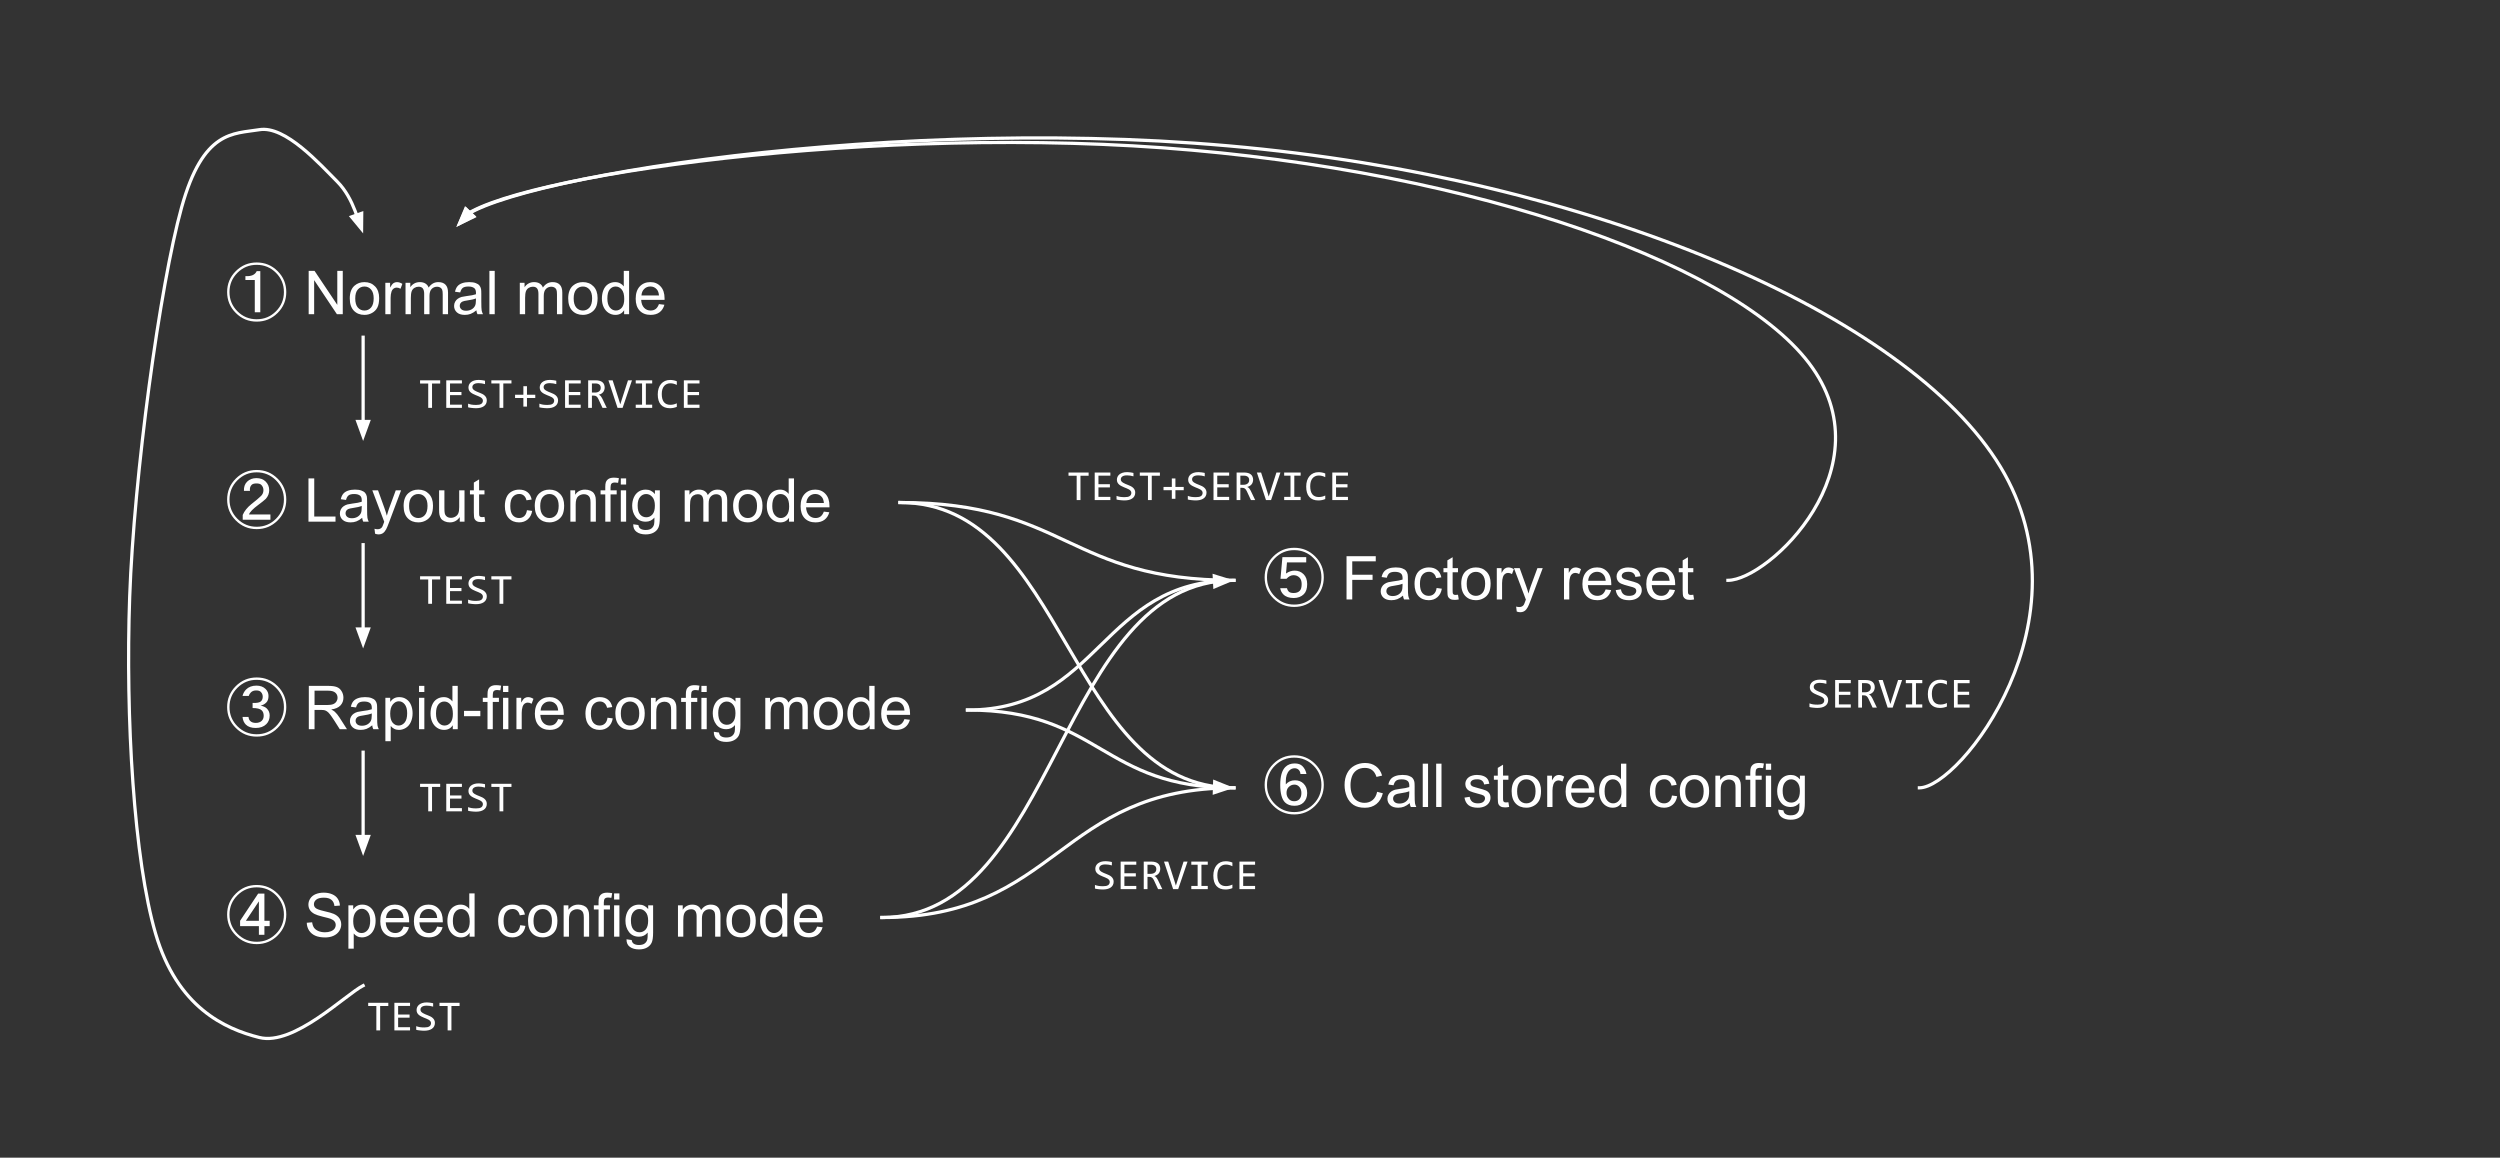 <svg version="1.1" viewBox="0.0 0.0 771.079 357.052" fill="none" stroke="none" stroke-linecap="square" stroke-miterlimit="10" xmlns:xlink="http://www.w3.org/1999/xlink" xmlns="http://www.w3.org/2000/svg"><rect x="0.0" y="0.0" width="771.079" height="357.052" fill="#333333" stroke="none"/><clipPath id="p.0"><path d="m0 0l771.079 0l0 357.053l-771.079 0l0 -357.053z" clip-rule="nonzero"/></clipPath><g clip-path="url(#p.0)"><path fill="#000000" fill-opacity="0.0" d="m0 0l771.079 0l0 357.053l-771.079 0z" fill-rule="evenodd"/><path fill="#000000" fill-opacity="0.0" d="m60.598 69.984l160.315 0l0 42.016l-160.315 0z" fill-rule="evenodd"/><path fill="#ffffff" d="m85.63 83.623q2.672 2.672 2.672 6.453q0 3.781 -2.672 6.453q-2.672 2.672 -6.453 2.672q-3.781 0 -6.453 -2.672q-2.672 -2.672 -2.672 -6.453q0 -3.781 2.672 -6.453q2.672 -2.672 6.453 -2.672q3.781 0 6.453 2.672zm-0.516 12.391q2.453 -2.453 2.453 -5.938q0 -3.484 -2.453 -5.938q-2.453 -2.453 -5.938 -2.453q-3.484 0 -5.938 2.453q-2.453 2.453 -2.453 5.938q0 3.484 2.453 5.938q2.453 2.453 5.938 2.453q3.484 0 5.938 -2.453zm-4.828 -12.391l0 12.688l-1.703 0l0 -9.953l-2.891 0l0 -1.188q2.734 0.156 3.484 -1.547l1.109 0z" fill-rule="nonzero"/><path fill="#ffffff" d="m95.204 96.904l0 -13.359l1.812 0l7.016 10.484l0 -10.484l1.688 0l0 13.359l-1.812 0l-7.016 -10.5l0 10.5l-1.688 0zm12.676 -4.844q0 -2.688 1.484 -3.969q1.25 -1.078 3.047 -1.078q2.0 0 3.266 1.312q1.266 1.297 1.266 3.609q0 1.859 -0.562 2.938q-0.562 1.062 -1.641 1.656q-1.062 0.594 -2.328 0.594q-2.031 0 -3.281 -1.297q-1.25 -1.312 -1.25 -3.766zm1.688 0q0 1.859 0.797 2.797q0.812 0.922 2.047 0.922q1.219 0 2.031 -0.922q0.812 -0.938 0.812 -2.844q0 -1.797 -0.812 -2.719q-0.812 -0.922 -2.031 -0.922q-1.234 0 -2.047 0.922q-0.797 0.906 -0.797 2.766zm9.282 4.844l0 -9.672l1.469 0l0 1.469q0.562 -1.031 1.031 -1.359q0.484 -0.328 1.062 -0.328q0.828 0 1.688 0.531l-0.562 1.516q-0.609 -0.359 -1.203 -0.359q-0.547 0 -0.969 0.328q-0.422 0.328 -0.609 0.891q-0.281 0.875 -0.281 1.922l0 5.062l-1.625 0zm6.228 0l0 -9.672l1.469 0l0 1.359q0.453 -0.719 1.203 -1.141q0.766 -0.438 1.719 -0.438q1.078 0 1.766 0.453q0.688 0.438 0.969 1.234q1.156 -1.688 2.984 -1.688q1.453 0 2.219 0.797q0.781 0.797 0.781 2.453l0 6.641l-1.641 0l0 -6.094q0 -0.984 -0.156 -1.406q-0.156 -0.438 -0.578 -0.703q-0.422 -0.266 -0.984 -0.266q-1.016 0 -1.688 0.688q-0.672 0.672 -0.672 2.156l0 5.625l-1.641 0l0 -6.281q0 -1.094 -0.406 -1.641q-0.406 -0.547 -1.312 -0.547q-0.688 0 -1.281 0.359q-0.594 0.359 -0.859 1.062q-0.25 0.703 -0.25 2.031l0 5.016l-1.641 0zm21.853 -1.188q-0.922 0.766 -1.766 1.094q-0.828 0.312 -1.797 0.312q-1.594 0 -2.453 -0.781q-0.859 -0.781 -0.859 -1.984q0 -0.719 0.328 -1.297q0.328 -0.594 0.844 -0.938q0.531 -0.359 1.188 -0.547q0.469 -0.125 1.453 -0.25q1.984 -0.234 2.922 -0.562q0.016 -0.344 0.016 -0.422q0 -1.0 -0.469 -1.422q-0.625 -0.547 -1.875 -0.547q-1.156 0 -1.703 0.406q-0.547 0.406 -0.812 1.422l-1.609 -0.219q0.219 -1.016 0.719 -1.641q0.5 -0.641 1.453 -0.984q0.953 -0.344 2.188 -0.344q1.25 0 2.016 0.297q0.781 0.281 1.141 0.734q0.375 0.438 0.516 1.109q0.078 0.422 0.078 1.516l0 2.188q0 2.281 0.109 2.891q0.109 0.594 0.406 1.156l-1.703 0q-0.266 -0.516 -0.328 -1.188zm-0.141 -3.672q-0.891 0.375 -2.672 0.625q-1.016 0.141 -1.438 0.328q-0.422 0.188 -0.656 0.531q-0.219 0.344 -0.219 0.781q0 0.656 0.5 1.094q0.5 0.438 1.453 0.438q0.938 0 1.672 -0.406q0.75 -0.422 1.094 -1.141q0.266 -0.562 0.266 -1.641l0 -0.609zm4.157 4.859l0 -13.359l1.641 0l0 13.359l-1.641 0zm9.375 0l0 -9.672l1.469 0l0 1.359q0.453 -0.719 1.203 -1.141q0.766 -0.438 1.719 -0.438q1.078 0 1.766 0.453q0.688 0.438 0.969 1.234q1.156 -1.688 2.984 -1.688q1.453 0 2.219 0.797q0.781 0.797 0.781 2.453l0 6.641l-1.641 0l0 -6.094q0 -0.984 -0.156 -1.406q-0.156 -0.438 -0.578 -0.703q-0.422 -0.266 -0.984 -0.266q-1.016 0 -1.688 0.688q-0.672 0.672 -0.672 2.156l0 5.625l-1.641 0l0 -6.281q0 -1.094 -0.406 -1.641q-0.406 -0.547 -1.312 -0.547q-0.688 0 -1.281 0.359q-0.594 0.359 -0.859 1.062q-0.25 0.703 -0.25 2.031l0 5.016l-1.641 0zm14.931 -4.844q0 -2.688 1.484 -3.969q1.25 -1.078 3.047 -1.078q2.0 0 3.266 1.312q1.266 1.297 1.266 3.609q0 1.859 -0.562 2.938q-0.562 1.062 -1.641 1.656q-1.062 0.594 -2.328 0.594q-2.031 0 -3.281 -1.297q-1.25 -1.312 -1.25 -3.766zm1.688 0q0 1.859 0.797 2.797q0.812 0.922 2.047 0.922q1.219 0 2.031 -0.922q0.812 -0.938 0.812 -2.844q0 -1.797 -0.812 -2.719q-0.812 -0.922 -2.031 -0.922q-1.234 0 -2.047 0.922q-0.797 0.906 -0.797 2.766zm15.563 4.844l0 -1.219q-0.906 1.438 -2.703 1.438q-1.156 0 -2.125 -0.641q-0.969 -0.641 -1.5 -1.781q-0.531 -1.141 -0.531 -2.625q0 -1.453 0.484 -2.625q0.484 -1.188 1.438 -1.812q0.969 -0.625 2.172 -0.625q0.875 0 1.547 0.375q0.688 0.359 1.109 0.953l0 -4.797l1.641 0l0 13.359l-1.531 0zm-5.172 -4.828q0 1.859 0.781 2.781q0.781 0.922 1.844 0.922q1.078 0 1.828 -0.875q0.75 -0.891 0.75 -2.688q0 -1.984 -0.766 -2.906q-0.766 -0.938 -1.891 -0.938q-1.078 0 -1.812 0.891q-0.734 0.891 -0.734 2.812zm15.907 1.719l1.688 0.203q-0.406 1.484 -1.484 2.312q-1.078 0.812 -2.766 0.812q-2.125 0 -3.375 -1.297q-1.234 -1.312 -1.234 -3.672q0 -2.453 1.25 -3.797q1.266 -1.344 3.266 -1.344q1.938 0 3.156 1.328q1.234 1.312 1.234 3.703q0 0.156 0 0.438l-7.219 0q0.094 1.594 0.906 2.453q0.812 0.844 2.016 0.844q0.906 0 1.547 -0.469q0.641 -0.484 1.016 -1.516zm-5.391 -2.656l5.406 0q-0.109 -1.219 -0.625 -1.828q-0.781 -0.953 -2.031 -0.953q-1.125 0 -1.906 0.766q-0.766 0.75 -0.844 2.016z" fill-rule="nonzero"/><path fill="#000000" fill-opacity="0.0" d="m60.598 133.984l216.976 0l0 42.016l-216.976 0z" fill-rule="evenodd"/><path fill="#ffffff" d="m83.036 151.185q0 1.484 -1.047 2.672q-0.891 0.812 -2.297 1.844q-2.516 1.859 -2.891 2.969l6.609 0l0 1.641l-8.547 0l0 -1.484q0.75 -1.781 2.672 -3.344q2.078 -1.625 2.906 -2.453q0.812 -0.734 0.812 -1.844q0 -0.969 -0.672 -1.641q-0.438 -0.438 -1.484 -0.438q-1.031 0 -1.484 0.438q-0.672 0.672 -0.516 1.859l-1.859 0q-0.078 -1.781 0.969 -2.828q1.109 -1.109 2.891 -1.109q1.781 0 2.828 1.047q1.109 1.109 1.109 2.672zm2.594 -3.562q2.672 2.672 2.672 6.453q0 3.781 -2.672 6.453q-2.672 2.672 -6.453 2.672q-3.781 0 -6.453 -2.672q-2.672 -2.672 -2.672 -6.453q0 -3.781 2.672 -6.453q2.672 -2.672 6.453 -2.672q3.781 0 6.453 2.672zm-0.516 12.391q2.453 -2.453 2.453 -5.938q0 -3.484 -2.453 -5.938q-2.453 -2.453 -5.938 -2.453q-3.484 0 -5.938 2.453q-2.453 2.453 -2.453 5.938q0 3.484 2.453 5.938q2.453 2.453 5.938 2.453q3.484 0 5.938 -2.453z" fill-rule="nonzero"/><path fill="#ffffff" d="m95.141 160.904l0 -13.359l1.781 0l0 11.781l6.562 0l0 1.578l-8.344 0zm16.563 -1.188q-0.922 0.766 -1.766 1.094q-0.828 0.312 -1.797 0.312q-1.594 0 -2.453 -0.781q-0.859 -0.781 -0.859 -1.984q0 -0.719 0.328 -1.297q0.328 -0.594 0.844 -0.938q0.531 -0.359 1.188 -0.547q0.469 -0.125 1.453 -0.25q1.984 -0.234 2.922 -0.562q0.016 -0.344 0.016 -0.422q0 -1.0 -0.469 -1.422q-0.625 -0.547 -1.875 -0.547q-1.156 0 -1.703 0.406q-0.547 0.406 -0.812 1.422l-1.609 -0.219q0.219 -1.016 0.719 -1.641q0.5 -0.641 1.453 -0.984q0.953 -0.344 2.188 -0.344q1.25 0 2.016 0.297q0.781 0.281 1.141 0.734q0.375 0.438 0.516 1.109q0.078 0.422 0.078 1.516l0 2.188q0 2.281 0.109 2.891q0.109 0.594 0.406 1.156l-1.703 0q-0.266 -0.516 -0.328 -1.188zm-0.141 -3.672q-0.891 0.375 -2.672 0.625q-1.016 0.141 -1.438 0.328q-0.422 0.188 -0.656 0.531q-0.219 0.344 -0.219 0.781q0 0.656 0.5 1.094q0.5 0.438 1.453 0.438q0.938 0 1.672 -0.406q0.75 -0.422 1.094 -1.141q0.266 -0.562 0.266 -1.641l0 -0.609zm4.126 8.578l-0.188 -1.531q0.547 0.141 0.938 0.141q0.547 0 0.875 -0.188q0.328 -0.172 0.547 -0.5q0.156 -0.25 0.5 -1.219q0.047 -0.141 0.141 -0.406l-3.672 -9.688l1.766 0l2.016 5.594q0.391 1.078 0.703 2.25q0.281 -1.125 0.672 -2.203l2.078 -5.641l1.641 0l-3.688 9.828q-0.594 1.609 -0.922 2.203q-0.438 0.812 -1.0 1.188q-0.562 0.375 -1.344 0.375q-0.484 0 -1.062 -0.203zm8.797 -8.562q0 -2.688 1.484 -3.969q1.25 -1.078 3.047 -1.078q2.0 0 3.266 1.312q1.266 1.297 1.266 3.609q0 1.859 -0.562 2.938q-0.562 1.062 -1.641 1.656q-1.062 0.594 -2.328 0.594q-2.031 0 -3.281 -1.297q-1.25 -1.312 -1.25 -3.766zm1.688 0q0 1.859 0.797 2.797q0.812 0.922 2.047 0.922q1.219 0 2.031 -0.922q0.812 -0.938 0.812 -2.844q0 -1.797 -0.812 -2.719q-0.812 -0.922 -2.031 -0.922q-1.234 0 -2.047 0.922q-0.797 0.906 -0.797 2.766zm15.626 4.844l0 -1.422q-1.125 1.641 -3.062 1.641q-0.859 0 -1.609 -0.328q-0.734 -0.328 -1.094 -0.828q-0.359 -0.5 -0.5 -1.219q-0.109 -0.469 -0.109 -1.531l0 -5.984l1.641 0l0 5.359q0 1.281 0.109 1.734q0.156 0.641 0.656 1.016q0.5 0.375 1.234 0.375q0.734 0 1.375 -0.375q0.656 -0.391 0.922 -1.031q0.266 -0.656 0.266 -1.891l0 -5.188l1.641 0l0 9.672l-1.469 0zm7.626 -1.469l0.234 1.453q-0.688 0.141 -1.234 0.141q-0.891 0 -1.391 -0.281q-0.484 -0.281 -0.688 -0.734q-0.203 -0.469 -0.203 -1.938l0 -5.578l-1.203 0l0 -1.266l1.203 0l0 -2.391l1.625 -0.984l0 3.375l1.656 0l0 1.266l-1.656 0l0 5.672q0 0.688 0.078 0.891q0.094 0.203 0.281 0.328q0.203 0.109 0.578 0.109q0.266 0 0.719 -0.062zm13.101 -2.078l1.609 0.219q-0.266 1.656 -1.359 2.609q-1.078 0.938 -2.672 0.938q-1.984 0 -3.188 -1.297q-1.203 -1.297 -1.203 -3.719q0 -1.578 0.516 -2.75q0.516 -1.172 1.578 -1.75q1.062 -0.594 2.312 -0.594q1.578 0 2.578 0.797q1.0 0.797 1.281 2.266l-1.594 0.234q-0.234 -0.969 -0.812 -1.453q-0.578 -0.5 -1.391 -0.5q-1.234 0 -2.016 0.891q-0.781 0.891 -0.781 2.812q0 1.953 0.75 2.844q0.75 0.875 1.953 0.875q0.969 0 1.609 -0.594q0.656 -0.594 0.828 -1.828zm2.406 -1.297q0 -2.688 1.484 -3.969q1.25 -1.078 3.047 -1.078q2.0 0 3.266 1.312q1.266 1.297 1.266 3.609q0 1.859 -0.562 2.938q-0.562 1.062 -1.641 1.656q-1.062 0.594 -2.328 0.594q-2.031 0 -3.281 -1.297q-1.25 -1.312 -1.25 -3.766zm1.688 0q0 1.859 0.797 2.797q0.812 0.922 2.047 0.922q1.219 0 2.031 -0.922q0.812 -0.938 0.812 -2.844q0 -1.797 -0.812 -2.719q-0.812 -0.922 -2.031 -0.922q-1.234 0 -2.047 0.922q-0.797 0.906 -0.797 2.766zm9.298 4.844l0 -9.672l1.469 0l0 1.375q1.062 -1.594 3.078 -1.594q0.875 0 1.609 0.312q0.734 0.312 1.094 0.828q0.375 0.5 0.516 1.203q0.094 0.453 0.094 1.594l0 5.953l-1.641 0l0 -5.891q0 -1.0 -0.203 -1.484q-0.188 -0.5 -0.672 -0.797q-0.484 -0.297 -1.141 -0.297q-1.047 0 -1.812 0.672q-0.75 0.656 -0.75 2.516l0 5.281l-1.641 0zm10.766 0l0 -8.406l-1.453 0l0 -1.266l1.453 0l0 -1.031q0 -0.969 0.172 -1.453q0.234 -0.641 0.828 -1.031q0.594 -0.391 1.672 -0.391q0.688 0 1.531 0.156l-0.25 1.438q-0.5 -0.094 -0.953 -0.094q-0.75 0 -1.062 0.328q-0.312 0.312 -0.312 1.188l0 0.891l1.891 0l0 1.266l-1.891 0l0 8.406l-1.625 0zm4.793 -11.469l0 -1.891l1.641 0l0 1.891l-1.641 0zm0 11.469l0 -9.672l1.641 0l0 9.672l-1.641 0zm3.832 0.797l1.594 0.234q0.109 0.75 0.562 1.078q0.609 0.453 1.672 0.453q1.141 0 1.75 -0.453q0.625 -0.453 0.844 -1.266q0.125 -0.5 0.109 -2.109q-1.062 1.266 -2.672 1.266q-2.0 0 -3.094 -1.438q-1.094 -1.438 -1.094 -3.453q0 -1.391 0.5 -2.562q0.516 -1.172 1.453 -1.797q0.953 -0.641 2.25 -0.641q1.703 0 2.812 1.375l0 -1.156l1.516 0l0 8.359q0 2.266 -0.469 3.203q-0.453 0.938 -1.453 1.484q-0.984 0.547 -2.453 0.547q-1.719 0 -2.797 -0.781q-1.062 -0.766 -1.031 -2.344zm1.359 -5.812q0 1.906 0.75 2.781q0.766 0.875 1.906 0.875q1.125 0 1.891 -0.859q0.766 -0.875 0.766 -2.734q0 -1.781 -0.797 -2.672q-0.781 -0.906 -1.891 -0.906q-1.094 0 -1.859 0.891q-0.766 0.875 -0.766 2.625zm14.512 5.016l0 -9.672l1.469 0l0 1.359q0.453 -0.719 1.203 -1.141q0.766 -0.438 1.719 -0.438q1.078 0 1.766 0.453q0.688 0.438 0.969 1.234q1.156 -1.688 2.984 -1.688q1.453 0 2.219 0.797q0.781 0.797 0.781 2.453l0 6.641l-1.641 0l0 -6.094q0 -0.984 -0.156 -1.406q-0.156 -0.438 -0.578 -0.703q-0.422 -0.266 -0.984 -0.266q-1.016 0 -1.688 0.688q-0.672 0.672 -0.672 2.156l0 5.625l-1.641 0l0 -6.281q0 -1.094 -0.406 -1.641q-0.406 -0.547 -1.312 -0.547q-0.688 0 -1.281 0.359q-0.594 0.359 -0.859 1.062q-0.25 0.703 -0.25 2.031l0 5.016l-1.641 0zm14.931 -4.844q0 -2.688 1.484 -3.969q1.25 -1.078 3.047 -1.078q2.0 0 3.266 1.312q1.266 1.297 1.266 3.609q0 1.859 -0.562 2.938q-0.562 1.062 -1.641 1.656q-1.062 0.594 -2.328 0.594q-2.031 0 -3.281 -1.297q-1.25 -1.312 -1.25 -3.766zm1.688 0q0 1.859 0.797 2.797q0.812 0.922 2.047 0.922q1.219 0 2.031 -0.922q0.812 -0.938 0.812 -2.844q0 -1.797 -0.812 -2.719q-0.812 -0.922 -2.031 -0.922q-1.234 0 -2.047 0.922q-0.797 0.906 -0.797 2.766zm15.563 4.844l0 -1.219q-0.906 1.438 -2.703 1.438q-1.156 0 -2.125 -0.641q-0.969 -0.641 -1.5 -1.781q-0.531 -1.141 -0.531 -2.625q0 -1.453 0.484 -2.625q0.484 -1.188 1.438 -1.812q0.969 -0.625 2.172 -0.625q0.875 0 1.547 0.375q0.688 0.359 1.109 0.953l0 -4.797l1.641 0l0 13.359l-1.531 0zm-5.172 -4.828q0 1.859 0.781 2.781q0.781 0.922 1.844 0.922q1.078 0 1.828 -0.875q0.75 -0.891 0.75 -2.688q0 -1.984 -0.766 -2.906q-0.766 -0.938 -1.891 -0.938q-1.078 0 -1.812 0.891q-0.734 0.891 -0.734 2.812zm15.907 1.719l1.688 0.203q-0.406 1.484 -1.484 2.312q-1.078 0.812 -2.766 0.812q-2.125 0 -3.375 -1.297q-1.234 -1.312 -1.234 -3.672q0 -2.453 1.25 -3.797q1.266 -1.344 3.266 -1.344q1.938 0 3.156 1.328q1.234 1.312 1.234 3.703q0 0.156 0 0.438l-7.219 0q0.094 1.594 0.906 2.453q0.812 0.844 2.016 0.844q0.906 0 1.547 -0.469q0.641 -0.484 1.016 -1.516zm-5.391 -2.656l5.406 0q-0.109 -1.219 -0.625 -1.828q-0.781 -0.953 -2.031 -0.953q-1.125 0 -1.906 0.766q-0.766 0.75 -0.844 2.016z" fill-rule="nonzero"/><path fill="#000000" fill-opacity="0.0" d="m60.598 197.984l237.795 0l0 42.016l-237.795 0z" fill-rule="evenodd"/><path fill="#ffffff" d="m85.63 211.623q2.672 2.672 2.672 6.453q0 3.781 -2.672 6.453q-2.672 2.672 -6.453 2.672q-3.781 0 -6.453 -2.672q-2.672 -2.672 -2.672 -6.453q0 -3.781 2.672 -6.453q2.672 -2.672 6.453 -2.672q3.781 0 6.453 2.672zm-0.516 12.391q2.453 -2.453 2.453 -5.938q0 -3.484 -2.453 -5.938q-2.453 -2.453 -5.938 -2.453q-3.484 0 -5.938 2.453q-2.453 2.453 -2.453 5.938q0 3.484 2.453 5.938q2.453 2.453 5.938 2.453q3.484 0 5.938 -2.453zm-7.203 -7.203q2.0 0.078 2.594 -0.516q0.531 -0.516 0.531 -1.406q0 -0.891 -0.594 -1.484q-0.453 -0.453 -1.422 -0.453q-1.031 0 -1.625 0.594q-0.516 0.516 -0.672 1.109l-1.922 0q0.297 -1.188 1.109 -2.0q1.188 -1.188 3.188 -1.188q1.781 0 2.828 1.047q0.891 0.891 0.891 2.141q0 1.344 -0.672 2.016q-0.812 0.812 -1.781 0.953q1.328 0.297 1.922 0.891q0.891 0.891 0.891 2.156q0 1.641 -1.031 2.672q-1.188 1.188 -3.266 1.188q-2.0 0 -3.047 -1.031q-0.891 -0.891 -1.031 -2.375l1.844 0q0.078 0.812 0.531 1.25q0.594 0.594 1.703 0.594q1.188 0 1.859 -0.656q0.594 -0.594 0.594 -1.562q0 -1.047 -0.594 -1.641q-0.75 -0.734 -2.828 -0.734l0 -1.562z" fill-rule="nonzero"/><path fill="#ffffff" d="m95.25 224.904l0 -13.359l5.922 0q1.781 0 2.703 0.359q0.938 0.359 1.484 1.281q0.562 0.906 0.562 2.016q0 1.406 -0.922 2.391q-0.922 0.969 -2.844 1.234q0.703 0.344 1.078 0.672q0.766 0.703 1.453 1.766l2.328 3.641l-2.219 0l-1.766 -2.781q-0.781 -1.203 -1.281 -1.828q-0.5 -0.641 -0.906 -0.891q-0.391 -0.266 -0.797 -0.359q-0.297 -0.078 -0.984 -0.078l-2.047 0l0 5.938l-1.766 0zm1.766 -7.453l3.797 0q1.219 0 1.891 -0.25q0.688 -0.266 1.047 -0.812q0.359 -0.547 0.359 -1.188q0 -0.953 -0.688 -1.562q-0.688 -0.609 -2.188 -0.609l-4.219 0l0 4.422zm17.785 6.266q-0.922 0.766 -1.766 1.094q-0.828 0.312 -1.797 0.312q-1.594 0 -2.453 -0.781q-0.859 -0.781 -0.859 -1.984q0 -0.719 0.328 -1.297q0.328 -0.594 0.844 -0.938q0.531 -0.359 1.188 -0.547q0.469 -0.125 1.453 -0.25q1.984 -0.234 2.922 -0.562q0.016 -0.344 0.016 -0.422q0 -1.0 -0.469 -1.422q-0.625 -0.547 -1.875 -0.547q-1.156 0 -1.703 0.406q-0.547 0.406 -0.812 1.422l-1.609 -0.219q0.219 -1.016 0.719 -1.641q0.5 -0.641 1.453 -0.984q0.953 -0.344 2.188 -0.344q1.25 0 2.016 0.297q0.781 0.281 1.141 0.734q0.375 0.438 0.516 1.109q0.078 0.422 0.078 1.516l0 2.188q0 2.281 0.109 2.891q0.109 0.594 0.406 1.156l-1.703 0q-0.266 -0.516 -0.328 -1.188zm-0.141 -3.672q-0.891 0.375 -2.672 0.625q-1.016 0.141 -1.438 0.328q-0.422 0.188 -0.656 0.531q-0.219 0.344 -0.219 0.781q0 0.656 0.5 1.094q0.5 0.438 1.453 0.438q0.938 0 1.672 -0.406q0.75 -0.422 1.094 -1.141q0.266 -0.562 0.266 -1.641l0 -0.609zm4.204 8.562l0 -13.375l1.484 0l0 1.25q0.531 -0.734 1.188 -1.094q0.672 -0.375 1.625 -0.375q1.234 0 2.172 0.641q0.953 0.625 1.438 1.797q0.484 1.156 0.484 2.547q0 1.484 -0.531 2.672q-0.531 1.188 -1.547 1.828q-1.016 0.625 -2.141 0.625q-0.812 0 -1.469 -0.344q-0.656 -0.344 -1.062 -0.875l0 4.703l-1.641 0zm1.484 -8.484q0 1.859 0.75 2.766q0.766 0.891 1.828 0.891q1.094 0 1.875 -0.922q0.781 -0.938 0.781 -2.875q0 -1.844 -0.766 -2.766q-0.75 -0.922 -1.812 -0.922q-1.047 0 -1.859 0.984q-0.797 0.969 -0.797 2.844zm8.891 -6.688l0 -1.891l1.641 0l0 1.891l-1.641 0zm0 11.469l0 -9.672l1.641 0l0 9.672l-1.641 0zm10.41 0l0 -1.219q-0.906 1.438 -2.703 1.438q-1.156 0 -2.125 -0.641q-0.969 -0.641 -1.5 -1.781q-0.531 -1.141 -0.531 -2.625q0 -1.453 0.484 -2.625q0.484 -1.188 1.438 -1.812q0.969 -0.625 2.172 -0.625q0.875 0 1.547 0.375q0.688 0.359 1.109 0.953l0 -4.797l1.641 0l0 13.359l-1.531 0zm-5.172 -4.828q0 1.859 0.781 2.781q0.781 0.922 1.844 0.922q1.078 0 1.828 -0.875q0.75 -0.891 0.75 -2.688q0 -1.984 -0.766 -2.906q-0.766 -0.938 -1.891 -0.938q-1.078 0 -1.812 0.891q-0.734 0.891 -0.734 2.812zm8.641 0.812l0 -1.641l5.031 0l0 1.641l-5.031 0zm7.244 4.016l0 -8.406l-1.453 0l0 -1.266l1.453 0l0 -1.031q0 -0.969 0.172 -1.453q0.234 -0.641 0.828 -1.031q0.594 -0.391 1.672 -0.391q0.688 0 1.531 0.156l-0.25 1.438q-0.5 -0.094 -0.953 -0.094q-0.75 0 -1.062 0.328q-0.312 0.312 -0.312 1.188l0 0.891l1.891 0l0 1.266l-1.891 0l0 8.406l-1.625 0zm4.793 -11.469l0 -1.891l1.641 0l0 1.891l-1.641 0zm0 11.469l0 -9.672l1.641 0l0 9.672l-1.641 0zm4.129 0l0 -9.672l1.469 0l0 1.469q0.562 -1.031 1.031 -1.359q0.484 -0.328 1.062 -0.328q0.828 0 1.688 0.531l-0.562 1.516q-0.609 -0.359 -1.203 -0.359q-0.547 0 -0.969 0.328q-0.422 0.328 -0.609 0.891q-0.281 0.875 -0.281 1.922l0 5.062l-1.625 0zm12.853 -3.109l1.688 0.203q-0.406 1.484 -1.484 2.312q-1.078 0.812 -2.766 0.812q-2.125 0 -3.375 -1.297q-1.234 -1.312 -1.234 -3.672q0 -2.453 1.25 -3.797q1.266 -1.344 3.266 -1.344q1.938 0 3.156 1.328q1.234 1.312 1.234 3.703q0 0.156 0 0.438l-7.219 0q0.094 1.594 0.906 2.453q0.812 0.844 2.016 0.844q0.906 0 1.547 -0.469q0.641 -0.484 1.016 -1.516zm-5.391 -2.656l5.406 0q-0.109 -1.219 -0.625 -1.828q-0.781 -0.953 -2.031 -0.953q-1.125 0 -1.906 0.766q-0.766 0.75 -0.844 2.016zm20.637 2.219l1.609 0.219q-0.266 1.656 -1.359 2.609q-1.078 0.938 -2.672 0.938q-1.984 0 -3.188 -1.297q-1.203 -1.297 -1.203 -3.719q0 -1.578 0.516 -2.75q0.516 -1.172 1.578 -1.75q1.062 -0.594 2.312 -0.594q1.578 0 2.578 0.797q1.0 0.797 1.281 2.266l-1.594 0.234q-0.234 -0.969 -0.812 -1.453q-0.578 -0.5 -1.391 -0.5q-1.234 0 -2.016 0.891q-0.781 0.891 -0.781 2.812q0 1.953 0.75 2.844q0.75 0.875 1.953 0.875q0.969 0 1.609 -0.594q0.656 -0.594 0.828 -1.828zm2.406 -1.297q0 -2.688 1.484 -3.969q1.25 -1.078 3.047 -1.078q2.0 0 3.266 1.312q1.266 1.297 1.266 3.609q0 1.859 -0.562 2.938q-0.562 1.062 -1.641 1.656q-1.062 0.594 -2.328 0.594q-2.031 0 -3.281 -1.297q-1.25 -1.312 -1.25 -3.766zm1.688 0q0 1.859 0.797 2.797q0.812 0.922 2.047 0.922q1.219 0 2.031 -0.922q0.812 -0.938 0.812 -2.844q0 -1.797 -0.812 -2.719q-0.812 -0.922 -2.031 -0.922q-1.234 0 -2.047 0.922q-0.797 0.906 -0.797 2.766zm9.298 4.844l0 -9.672l1.469 0l0 1.375q1.062 -1.594 3.078 -1.594q0.875 0 1.609 0.312q0.734 0.312 1.094 0.828q0.375 0.5 0.516 1.203q0.094 0.453 0.094 1.594l0 5.953l-1.641 0l0 -5.891q0 -1.0 -0.203 -1.484q-0.188 -0.5 -0.672 -0.797q-0.484 -0.297 -1.141 -0.297q-1.047 0 -1.812 0.672q-0.75 0.656 -0.75 2.516l0 5.281l-1.641 0zm10.766 0l0 -8.406l-1.453 0l0 -1.266l1.453 0l0 -1.031q0 -0.969 0.172 -1.453q0.234 -0.641 0.828 -1.031q0.594 -0.391 1.672 -0.391q0.688 0 1.531 0.156l-0.25 1.438q-0.5 -0.094 -0.953 -0.094q-0.75 0 -1.062 0.328q-0.312 0.312 -0.312 1.188l0 0.891l1.891 0l0 1.266l-1.891 0l0 8.406l-1.625 0zm4.793 -11.469l0 -1.891l1.641 0l0 1.891l-1.641 0zm0 11.469l0 -9.672l1.641 0l0 9.672l-1.641 0zm3.832 0.797l1.594 0.234q0.109 0.75 0.562 1.078q0.609 0.453 1.672 0.453q1.141 0 1.75 -0.453q0.625 -0.453 0.844 -1.266q0.125 -0.5 0.109 -2.109q-1.062 1.266 -2.672 1.266q-2.0 0 -3.094 -1.438q-1.094 -1.438 -1.094 -3.453q0 -1.391 0.5 -2.562q0.516 -1.172 1.453 -1.797q0.953 -0.641 2.25 -0.641q1.703 0 2.812 1.375l0 -1.156l1.516 0l0 8.359q0 2.266 -0.469 3.203q-0.453 0.938 -1.453 1.484q-0.984 0.547 -2.453 0.547q-1.719 0 -2.797 -0.781q-1.062 -0.766 -1.031 -2.344zm1.359 -5.812q0 1.906 0.75 2.781q0.766 0.875 1.906 0.875q1.125 0 1.891 -0.859q0.766 -0.875 0.766 -2.734q0 -1.781 -0.797 -2.672q-0.781 -0.906 -1.891 -0.906q-1.094 0 -1.859 0.891q-0.766 0.875 -0.766 2.625zm14.512 5.016l0 -9.672l1.469 0l0 1.359q0.453 -0.719 1.203 -1.141q0.766 -0.438 1.719 -0.438q1.078 0 1.766 0.453q0.688 0.438 0.969 1.234q1.156 -1.688 2.984 -1.688q1.453 0 2.219 0.797q0.781 0.797 0.781 2.453l0 6.641l-1.641 0l0 -6.094q0 -0.984 -0.156 -1.406q-0.156 -0.438 -0.578 -0.703q-0.422 -0.266 -0.984 -0.266q-1.016 0 -1.688 0.688q-0.672 0.672 -0.672 2.156l0 5.625l-1.641 0l0 -6.281q0 -1.094 -0.406 -1.641q-0.406 -0.547 -1.312 -0.547q-0.688 0 -1.281 0.359q-0.594 0.359 -0.859 1.062q-0.25 0.703 -0.25 2.031l0 5.016l-1.641 0zm14.931 -4.844q0 -2.688 1.484 -3.969q1.25 -1.078 3.047 -1.078q2.0 0 3.266 1.312q1.266 1.297 1.266 3.609q0 1.859 -0.562 2.938q-0.562 1.062 -1.641 1.656q-1.062 0.594 -2.328 0.594q-2.031 0 -3.281 -1.297q-1.25 -1.312 -1.25 -3.766zm1.688 0q0 1.859 0.797 2.797q0.812 0.922 2.047 0.922q1.219 0 2.031 -0.922q0.812 -0.938 0.812 -2.844q0 -1.797 -0.812 -2.719q-0.812 -0.922 -2.031 -0.922q-1.234 0 -2.047 0.922q-0.797 0.906 -0.797 2.766zm15.563 4.844l0 -1.219q-0.906 1.438 -2.703 1.438q-1.156 0 -2.125 -0.641q-0.969 -0.641 -1.5 -1.781q-0.531 -1.141 -0.531 -2.625q0 -1.453 0.484 -2.625q0.484 -1.188 1.438 -1.812q0.969 -0.625 2.172 -0.625q0.875 0 1.547 0.375q0.688 0.359 1.109 0.953l0 -4.797l1.641 0l0 13.359l-1.531 0zm-5.172 -4.828q0 1.859 0.781 2.781q0.781 0.922 1.844 0.922q1.078 0 1.828 -0.875q0.75 -0.891 0.75 -2.688q0 -1.984 -0.766 -2.906q-0.766 -0.938 -1.891 -0.938q-1.078 0 -1.812 0.891q-0.734 0.891 -0.734 2.812zm15.907 1.719l1.688 0.203q-0.406 1.484 -1.484 2.312q-1.078 0.812 -2.766 0.812q-2.125 0 -3.375 -1.297q-1.234 -1.312 -1.234 -3.672q0 -2.453 1.25 -3.797q1.266 -1.344 3.266 -1.344q1.938 0 3.156 1.328q1.234 1.312 1.234 3.703q0 0.156 0 0.438l-7.219 0q0.094 1.594 0.906 2.453q0.812 0.844 2.016 0.844q0.906 0 1.547 -0.469q0.641 -0.484 1.016 -1.516zm-5.391 -2.656l5.406 0q-0.109 -1.219 -0.625 -1.828q-0.781 -0.953 -2.031 -0.953q-1.125 0 -1.906 0.766q-0.766 0.75 -0.844 2.016z" fill-rule="nonzero"/><path fill="#000000" fill-opacity="0.0" d="m60.598 261.984l211.402 0l0 42.016l-211.402 0z" fill-rule="evenodd"/><path fill="#ffffff" d="m85.63 275.623q2.672 2.672 2.672 6.453q0 3.781 -2.672 6.453q-2.672 2.672 -6.453 2.672q-3.781 0 -6.453 -2.672q-2.672 -2.672 -2.672 -6.453q0 -3.781 2.672 -6.453q2.672 -2.672 6.453 -2.672q3.781 0 6.453 2.672zm-0.516 12.391q2.453 -2.453 2.453 -5.938q0 -3.484 -2.453 -5.938q-2.453 -2.453 -5.938 -2.453q-3.484 0 -5.938 2.453q-2.453 2.453 -2.453 5.938q0 3.484 2.453 5.938q2.453 2.453 5.938 2.453q3.484 0 5.938 -2.453zm-3.562 -2.375l0 2.672l-1.703 0l0 -2.672l-5.797 0l0 -1.641l5.562 -8.375l1.938 0l0 8.375l1.625 0l0 1.641l-1.625 0zm-1.703 -1.641l0 -6.0l-4.016 6.0l4.016 0z" fill-rule="nonzero"/><path fill="#ffffff" d="m94.625 284.607l1.656 -0.141q0.125 1.0 0.547 1.641q0.438 0.641 1.344 1.047q0.922 0.391 2.062 0.391q1.0 0 1.781 -0.297q0.781 -0.297 1.156 -0.812q0.375 -0.531 0.375 -1.156q0 -0.625 -0.375 -1.094q-0.359 -0.469 -1.188 -0.797q-0.547 -0.203 -2.391 -0.641q-1.828 -0.453 -2.562 -0.844q-0.969 -0.5 -1.438 -1.234q-0.469 -0.75 -0.469 -1.672q0 -1.0 0.578 -1.875q0.578 -0.891 1.672 -1.344q1.109 -0.453 2.453 -0.453q1.484 0 2.609 0.484q1.141 0.469 1.75 1.406q0.609 0.922 0.656 2.094l-1.688 0.125q-0.141 -1.266 -0.938 -1.906q-0.781 -0.656 -2.312 -0.656q-1.609 0 -2.344 0.594q-0.734 0.594 -0.734 1.422q0 0.719 0.531 1.172q0.5 0.469 2.656 0.969q2.156 0.484 2.953 0.844q1.172 0.531 1.719 1.359q0.562 0.828 0.562 1.906q0 1.062 -0.609 2.016q-0.609 0.938 -1.75 1.469q-1.141 0.516 -2.578 0.516q-1.812 0 -3.047 -0.531q-1.219 -0.531 -1.922 -1.594q-0.688 -1.062 -0.719 -2.406zm12.834 8.0l0 -13.375l1.484 0l0 1.25q0.531 -0.734 1.188 -1.094q0.672 -0.375 1.625 -0.375q1.234 0 2.172 0.641q0.953 0.625 1.438 1.797q0.484 1.156 0.484 2.547q0 1.484 -0.531 2.672q-0.531 1.188 -1.547 1.828q-1.016 0.625 -2.141 0.625q-0.812 0 -1.469 -0.344q-0.656 -0.344 -1.062 -0.875l0 4.703l-1.641 0zm1.484 -8.484q0 1.859 0.75 2.766q0.766 0.891 1.828 0.891q1.094 0 1.875 -0.922q0.781 -0.938 0.781 -2.875q0 -1.844 -0.766 -2.766q-0.75 -0.922 -1.812 -0.922q-1.047 0 -1.859 0.984q-0.797 0.969 -0.797 2.844zm15.516 1.672l1.688 0.203q-0.406 1.484 -1.484 2.312q-1.078 0.812 -2.766 0.812q-2.125 0 -3.375 -1.297q-1.234 -1.312 -1.234 -3.672q0 -2.453 1.25 -3.797q1.266 -1.344 3.266 -1.344q1.938 0 3.156 1.328q1.234 1.312 1.234 3.703q0 0.156 0 0.438l-7.219 0q0.094 1.594 0.906 2.453q0.812 0.844 2.016 0.844q0.906 0 1.547 -0.469q0.641 -0.484 1.016 -1.516zm-5.391 -2.656l5.406 0q-0.109 -1.219 -0.625 -1.828q-0.781 -0.953 -2.031 -0.953q-1.125 0 -1.906 0.766q-0.766 0.75 -0.844 2.016zm15.766 2.656l1.688 0.203q-0.406 1.484 -1.484 2.312q-1.078 0.812 -2.766 0.812q-2.125 0 -3.375 -1.297q-1.234 -1.312 -1.234 -3.672q0 -2.453 1.25 -3.797q1.266 -1.344 3.266 -1.344q1.938 0 3.156 1.328q1.234 1.312 1.234 3.703q0 0.156 0 0.438l-7.219 0q0.094 1.594 0.906 2.453q0.812 0.844 2.016 0.844q0.906 0 1.547 -0.469q0.641 -0.484 1.016 -1.516zm-5.391 -2.656l5.406 0q-0.109 -1.219 -0.625 -1.828q-0.781 -0.953 -2.031 -0.953q-1.125 0 -1.906 0.766q-0.766 0.75 -0.844 2.016zm15.407 5.766l0 -1.219q-0.906 1.438 -2.703 1.438q-1.156 0 -2.125 -0.641q-0.969 -0.641 -1.5 -1.781q-0.531 -1.141 -0.531 -2.625q0 -1.453 0.484 -2.625q0.484 -1.188 1.438 -1.812q0.969 -0.625 2.172 -0.625q0.875 0 1.547 0.375q0.688 0.359 1.109 0.953l0 -4.797l1.641 0l0 13.359l-1.531 0zm-5.172 -4.828q0 1.859 0.781 2.781q0.781 0.922 1.844 0.922q1.078 0 1.828 -0.875q0.75 -0.891 0.75 -2.688q0 -1.984 -0.766 -2.906q-0.766 -0.938 -1.891 -0.938q-1.078 0 -1.812 0.891q-0.734 0.891 -0.734 2.812zm20.778 1.281l1.609 0.219q-0.266 1.656 -1.359 2.609q-1.078 0.938 -2.672 0.938q-1.984 0 -3.188 -1.297q-1.203 -1.297 -1.203 -3.719q0 -1.578 0.516 -2.75q0.516 -1.172 1.578 -1.75q1.062 -0.594 2.312 -0.594q1.578 0 2.578 0.797q1.0 0.797 1.281 2.266l-1.594 0.234q-0.234 -0.969 -0.812 -1.453q-0.578 -0.5 -1.391 -0.5q-1.234 0 -2.016 0.891q-0.781 0.891 -0.781 2.812q0 1.953 0.75 2.844q0.75 0.875 1.953 0.875q0.969 0 1.609 -0.594q0.656 -0.594 0.828 -1.828zm2.406 -1.297q0 -2.688 1.484 -3.969q1.25 -1.078 3.047 -1.078q2.0 0 3.266 1.312q1.266 1.297 1.266 3.609q0 1.859 -0.562 2.938q-0.562 1.062 -1.641 1.656q-1.062 0.594 -2.328 0.594q-2.031 0 -3.281 -1.297q-1.25 -1.312 -1.25 -3.766zm1.688 0q0 1.859 0.797 2.797q0.812 0.922 2.047 0.922q1.219 0 2.031 -0.922q0.812 -0.938 0.812 -2.844q0 -1.797 -0.812 -2.719q-0.812 -0.922 -2.031 -0.922q-1.234 0 -2.047 0.922q-0.797 0.906 -0.797 2.766zm9.298 4.844l0 -9.672l1.469 0l0 1.375q1.062 -1.594 3.078 -1.594q0.875 0 1.609 0.312q0.734 0.312 1.094 0.828q0.375 0.5 0.516 1.203q0.094 0.453 0.094 1.594l0 5.953l-1.641 0l0 -5.891q0 -1.0 -0.203 -1.484q-0.188 -0.5 -0.672 -0.797q-0.484 -0.297 -1.141 -0.297q-1.047 0 -1.812 0.672q-0.75 0.656 -0.75 2.516l0 5.281l-1.641 0zm10.766 0l0 -8.406l-1.453 0l0 -1.266l1.453 0l0 -1.031q0 -0.969 0.172 -1.453q0.234 -0.641 0.828 -1.031q0.594 -0.391 1.672 -0.391q0.688 0 1.531 0.156l-0.25 1.438q-0.5 -0.094 -0.953 -0.094q-0.75 0 -1.062 0.328q-0.312 0.312 -0.312 1.188l0 0.891l1.891 0l0 1.266l-1.891 0l0 8.406l-1.625 0zm4.793 -11.469l0 -1.891l1.641 0l0 1.891l-1.641 0zm0 11.469l0 -9.672l1.641 0l0 9.672l-1.641 0zm3.832 0.797l1.594 0.234q0.109 0.75 0.562 1.078q0.609 0.453 1.672 0.453q1.141 0 1.75 -0.453q0.625 -0.453 0.844 -1.266q0.125 -0.5 0.109 -2.109q-1.062 1.266 -2.672 1.266q-2.0 0 -3.094 -1.438q-1.094 -1.438 -1.094 -3.453q0 -1.391 0.5 -2.562q0.516 -1.172 1.453 -1.797q0.953 -0.641 2.25 -0.641q1.703 0 2.812 1.375l0 -1.156l1.516 0l0 8.359q0 2.266 -0.469 3.203q-0.453 0.938 -1.453 1.484q-0.984 0.547 -2.453 0.547q-1.719 0 -2.797 -0.781q-1.062 -0.766 -1.031 -2.344zm1.359 -5.812q0 1.906 0.75 2.781q0.766 0.875 1.906 0.875q1.125 0 1.891 -0.859q0.766 -0.875 0.766 -2.734q0 -1.781 -0.797 -2.672q-0.781 -0.906 -1.891 -0.906q-1.094 0 -1.859 0.891q-0.766 0.875 -0.766 2.625zm14.512 5.016l0 -9.672l1.469 0l0 1.359q0.453 -0.719 1.203 -1.141q0.766 -0.438 1.719 -0.438q1.078 0 1.766 0.453q0.688 0.438 0.969 1.234q1.156 -1.688 2.984 -1.688q1.453 0 2.219 0.797q0.781 0.797 0.781 2.453l0 6.641l-1.641 0l0 -6.094q0 -0.984 -0.156 -1.406q-0.156 -0.438 -0.578 -0.703q-0.422 -0.266 -0.984 -0.266q-1.016 0 -1.688 0.688q-0.672 0.672 -0.672 2.156l0 5.625l-1.641 0l0 -6.281q0 -1.094 -0.406 -1.641q-0.406 -0.547 -1.312 -0.547q-0.688 0 -1.281 0.359q-0.594 0.359 -0.859 1.062q-0.25 0.703 -0.25 2.031l0 5.016l-1.641 0zm14.931 -4.844q0 -2.688 1.484 -3.969q1.25 -1.078 3.047 -1.078q2.0 0 3.266 1.312q1.266 1.297 1.266 3.609q0 1.859 -0.562 2.938q-0.562 1.062 -1.641 1.656q-1.062 0.594 -2.328 0.594q-2.031 0 -3.281 -1.297q-1.25 -1.312 -1.25 -3.766zm1.688 0q0 1.859 0.797 2.797q0.812 0.922 2.047 0.922q1.219 0 2.031 -0.922q0.812 -0.938 0.812 -2.844q0 -1.797 -0.812 -2.719q-0.812 -0.922 -2.031 -0.922q-1.234 0 -2.047 0.922q-0.797 0.906 -0.797 2.766zm15.563 4.844l0 -1.219q-0.906 1.438 -2.703 1.438q-1.156 0 -2.125 -0.641q-0.969 -0.641 -1.5 -1.781q-0.531 -1.141 -0.531 -2.625q0 -1.453 0.484 -2.625q0.484 -1.188 1.438 -1.812q0.969 -0.625 2.172 -0.625q0.875 0 1.547 0.375q0.688 0.359 1.109 0.953l0 -4.797l1.641 0l0 13.359l-1.531 0zm-5.172 -4.828q0 1.859 0.781 2.781q0.781 0.922 1.844 0.922q1.078 0 1.828 -0.875q0.75 -0.891 0.75 -2.688q0 -1.984 -0.766 -2.906q-0.766 -0.938 -1.891 -0.938q-1.078 0 -1.812 0.891q-0.734 0.891 -0.734 2.812zm15.907 1.719l1.688 0.203q-0.406 1.484 -1.484 2.312q-1.078 0.812 -2.766 0.812q-2.125 0 -3.375 -1.297q-1.234 -1.312 -1.234 -3.672q0 -2.453 1.25 -3.797q1.266 -1.344 3.266 -1.344q1.938 0 3.156 1.328q1.234 1.312 1.234 3.703q0 0.156 0 0.438l-7.219 0q0.094 1.594 0.906 2.453q0.812 0.844 2.016 0.844q0.906 0 1.547 -0.469q0.641 -0.484 1.016 -1.516zm-5.391 -2.656l5.406 0q-0.109 -1.219 -0.625 -1.828q-0.781 -0.953 -2.031 -0.953q-1.125 0 -1.906 0.766q-0.766 0.75 -0.844 2.016z" fill-rule="nonzero"/><path fill="#000000" fill-opacity="0.0" d="m380.598 157.984l152.346 0l0 42.016l-152.346 0z" fill-rule="evenodd"/><path fill="#ffffff" d="m394.942 178.514l0.594 -6.672l7.344 0l0 1.625l-5.938 0l-0.297 3.422q1.266 -0.891 2.672 -0.891q1.641 0 2.75 1.109q1.109 1.109 1.109 3.047q0 2.078 -1.031 3.109q-1.188 1.188 -3.125 1.188q-2.078 0 -3.188 -1.109q-0.812 -0.812 -0.969 -1.922l2.078 0q0.156 0.656 0.531 1.031q0.438 0.453 1.547 0.453q1.188 0 1.859 -0.672q0.594 -0.594 0.594 -2.078q0 -1.344 -0.672 -2.0q-0.734 -0.75 -1.844 -0.75q-1.125 0 -2.156 1.109l-1.859 0zm10.688 -6.891q2.672 2.672 2.672 6.453q0 3.781 -2.672 6.453q-2.672 2.672 -6.453 2.672q-3.781 0 -6.453 -2.672q-2.672 -2.672 -2.672 -6.453q0 -3.781 2.672 -6.453q2.672 -2.672 6.453 -2.672q3.781 0 6.453 2.672zm-0.516 12.391q2.453 -2.453 2.453 -5.938q0 -3.484 -2.453 -5.938q-2.453 -2.453 -5.938 -2.453q-3.484 0 -5.938 2.453q-2.453 2.453 -2.453 5.938q0 3.484 2.453 5.938q2.453 2.453 5.938 2.453q3.484 0 5.938 -2.453z" fill-rule="nonzero"/><path fill="#ffffff" d="m415.313 184.904l0 -13.359l9.016 0l0 1.578l-7.25 0l0 4.141l6.266 0l0 1.578l-6.266 0l0 6.062l-1.766 0zm17.412 -1.188q-0.922 0.766 -1.766 1.094q-0.828 0.312 -1.797 0.312q-1.594 0 -2.453 -0.781q-0.859 -0.781 -0.859 -1.984q0 -0.719 0.328 -1.297q0.328 -0.594 0.844 -0.938q0.531 -0.359 1.188 -0.547q0.469 -0.125 1.453 -0.25q1.984 -0.234 2.922 -0.562q0.016 -0.344 0.016 -0.422q0 -1.0 -0.469 -1.422q-0.625 -0.547 -1.875 -0.547q-1.156 0 -1.703 0.406q-0.547 0.406 -0.812 1.422l-1.609 -0.219q0.219 -1.016 0.719 -1.641q0.5 -0.641 1.453 -0.984q0.953 -0.344 2.188 -0.344q1.25 0 2.016 0.297q0.781 0.281 1.141 0.734q0.375 0.438 0.516 1.109q0.078 0.422 0.078 1.516l0 2.188q0 2.281 0.109 2.891q0.109 0.594 0.406 1.156l-1.703 0q-0.266 -0.516 -0.328 -1.188zm-0.141 -3.672q-0.891 0.375 -2.672 0.625q-1.016 0.141 -1.438 0.328q-0.422 0.188 -0.656 0.531q-0.219 0.344 -0.219 0.781q0 0.656 0.5 1.094q0.5 0.438 1.453 0.438q0.938 0 1.672 -0.406q0.75 -0.422 1.094 -1.141q0.266 -0.562 0.266 -1.641l0 -0.609zm10.516 1.312l1.609 0.219q-0.266 1.656 -1.359 2.609q-1.078 0.938 -2.672 0.938q-1.984 0 -3.188 -1.297q-1.203 -1.297 -1.203 -3.719q0 -1.578 0.516 -2.75q0.516 -1.172 1.578 -1.75q1.062 -0.594 2.312 -0.594q1.578 0 2.578 0.797q1.0 0.797 1.281 2.266l-1.594 0.234q-0.234 -0.969 -0.812 -1.453q-0.578 -0.5 -1.391 -0.5q-1.234 0 -2.016 0.891q-0.781 0.891 -0.781 2.812q0 1.953 0.75 2.844q0.75 0.875 1.953 0.875q0.969 0 1.609 -0.594q0.656 -0.594 0.828 -1.828zm6.594 2.078l0.234 1.453q-0.688 0.141 -1.234 0.141q-0.891 0 -1.391 -0.281q-0.484 -0.281 -0.688 -0.734q-0.203 -0.469 -0.203 -1.938l0 -5.578l-1.203 0l0 -1.266l1.203 0l0 -2.391l1.625 -0.984l0 3.375l1.656 0l0 1.266l-1.656 0l0 5.672q0 0.688 0.078 0.891q0.094 0.203 0.281 0.328q0.203 0.109 0.578 0.109q0.266 0 0.719 -0.062zm0.996 -3.375q0 -2.688 1.484 -3.969q1.25 -1.078 3.047 -1.078q2.0 0 3.266 1.312q1.266 1.297 1.266 3.609q0 1.859 -0.562 2.938q-0.562 1.062 -1.641 1.656q-1.062 0.594 -2.328 0.594q-2.031 0 -3.281 -1.297q-1.25 -1.312 -1.25 -3.766zm1.688 0q0 1.859 0.797 2.797q0.812 0.922 2.047 0.922q1.219 0 2.031 -0.922q0.812 -0.938 0.812 -2.844q0 -1.797 -0.812 -2.719q-0.812 -0.922 -2.031 -0.922q-1.234 0 -2.047 0.922q-0.797 0.906 -0.797 2.766zm9.282 4.844l0 -9.672l1.469 0l0 1.469q0.562 -1.031 1.031 -1.359q0.484 -0.328 1.062 -0.328q0.828 0 1.688 0.531l-0.562 1.516q-0.609 -0.359 -1.203 -0.359q-0.547 0 -0.969 0.328q-0.422 0.328 -0.609 0.891q-0.281 0.875 -0.281 1.922l0 5.062l-1.625 0zm6.15 3.719l-0.188 -1.531q0.547 0.141 0.938 0.141q0.547 0 0.875 -0.188q0.328 -0.172 0.547 -0.5q0.156 -0.25 0.5 -1.219q0.047 -0.141 0.141 -0.406l-3.672 -9.688l1.766 0l2.016 5.594q0.391 1.078 0.703 2.25q0.281 -1.125 0.672 -2.203l2.078 -5.641l1.641 0l-3.688 9.828q-0.594 1.609 -0.922 2.203q-0.438 0.812 -1.0 1.188q-0.562 0.375 -1.344 0.375q-0.484 0 -1.062 -0.203zm14.574 -3.719l0 -9.672l1.469 0l0 1.469q0.562 -1.031 1.031 -1.359q0.484 -0.328 1.062 -0.328q0.828 0 1.688 0.531l-0.562 1.516q-0.609 -0.359 -1.203 -0.359q-0.547 0 -0.969 0.328q-0.422 0.328 -0.609 0.891q-0.281 0.875 -0.281 1.922l0 5.062l-1.625 0zm12.853 -3.109l1.688 0.203q-0.406 1.484 -1.484 2.312q-1.078 0.812 -2.766 0.812q-2.125 0 -3.375 -1.297q-1.234 -1.312 -1.234 -3.672q0 -2.453 1.25 -3.797q1.266 -1.344 3.266 -1.344q1.938 0 3.156 1.328q1.234 1.312 1.234 3.703q0 0.156 0 0.438l-7.219 0q0.094 1.594 0.906 2.453q0.812 0.844 2.016 0.844q0.906 0 1.547 -0.469q0.641 -0.484 1.016 -1.516zm-5.391 -2.656l5.406 0q-0.109 -1.219 -0.625 -1.828q-0.781 -0.953 -2.031 -0.953q-1.125 0 -1.906 0.766q-0.766 0.75 -0.844 2.016zm8.485 2.875l1.625 -0.25q0.125 0.969 0.75 1.5q0.625 0.516 1.75 0.516q1.125 0 1.672 -0.453q0.547 -0.469 0.547 -1.094q0 -0.547 -0.484 -0.875q-0.328 -0.219 -1.672 -0.547q-1.812 -0.469 -2.516 -0.797q-0.688 -0.328 -1.047 -0.906q-0.359 -0.594 -0.359 -1.312q0 -0.641 0.297 -1.188q0.297 -0.562 0.812 -0.922q0.375 -0.281 1.031 -0.469q0.672 -0.203 1.422 -0.203q1.141 0 2.0 0.328q0.859 0.328 1.266 0.891q0.422 0.562 0.578 1.5l-1.609 0.219q-0.109 -0.75 -0.641 -1.172q-0.516 -0.422 -1.469 -0.422q-1.141 0 -1.625 0.375q-0.469 0.375 -0.469 0.875q0 0.312 0.188 0.578q0.203 0.266 0.641 0.438q0.234 0.094 1.438 0.422q1.75 0.453 2.438 0.75q0.688 0.297 1.078 0.859q0.391 0.562 0.391 1.406q0 0.828 -0.484 1.547q-0.469 0.719 -1.375 1.125q-0.906 0.391 -2.047 0.391q-1.875 0 -2.875 -0.781q-0.984 -0.781 -1.25 -2.328zm16.609 -0.219l1.688 0.203q-0.406 1.484 -1.484 2.312q-1.078 0.812 -2.766 0.812q-2.125 0 -3.375 -1.297q-1.234 -1.312 -1.234 -3.672q0 -2.453 1.25 -3.797q1.266 -1.344 3.266 -1.344q1.938 0 3.156 1.328q1.234 1.312 1.234 3.703q0 0.156 0 0.438l-7.219 0q0.094 1.594 0.906 2.453q0.812 0.844 2.016 0.844q0.906 0 1.547 -0.469q0.641 -0.484 1.016 -1.516zm-5.391 -2.656l5.406 0q-0.109 -1.219 -0.625 -1.828q-0.781 -0.953 -2.031 -0.953q-1.125 0 -1.906 0.766q-0.766 0.75 -0.844 2.016zm12.719 4.297l0.234 1.453q-0.688 0.141 -1.234 0.141q-0.891 0 -1.391 -0.281q-0.484 -0.281 -0.688 -0.734q-0.203 -0.469 -0.203 -1.938l0 -5.578l-1.203 0l0 -1.266l1.203 0l0 -2.391l1.625 -0.984l0 3.375l1.656 0l0 1.266l-1.656 0l0 5.672q0 0.688 0.078 0.891q0.094 0.203 0.281 0.328q0.203 0.109 0.578 0.109q0.266 0 0.719 -0.062z" fill-rule="nonzero"/><path fill="#000000" fill-opacity="0.0" d="m380.598 221.984l211.402 0l0 42.016l-211.402 0z" fill-rule="evenodd"/><path fill="#ffffff" d="m405.63 235.623q2.672 2.672 2.672 6.453q0 3.781 -2.672 6.453q-2.672 2.672 -6.453 2.672q-3.781 0 -6.453 -2.672q-2.672 -2.672 -2.672 -6.453q0 -3.781 2.672 -6.453q2.672 -2.672 6.453 -2.672q3.781 0 6.453 2.672zm-0.516 12.391q2.453 -2.453 2.453 -5.938q0 -3.484 -2.453 -5.938q-2.453 -2.453 -5.938 -2.453q-3.484 0 -5.938 2.453q-2.453 2.453 -2.453 5.938q0 3.484 2.453 5.938q2.453 2.453 5.938 2.453q3.484 0 5.938 -2.453zm-8.531 -6.094q1.109 -1.25 2.812 -1.25q1.641 0 2.672 1.031q1.109 1.109 1.109 2.891q0 1.781 -1.109 2.906q-1.031 1.031 -2.812 1.031q-1.859 0 -2.906 -1.031q-1.484 -1.484 -1.484 -5.422q0 -3.938 1.562 -5.5q1.109 -1.109 2.891 -1.109q1.562 0 2.375 0.812q0.969 0.969 1.266 2.453l-1.859 0q-0.062 -0.812 -0.516 -1.266q-0.516 -0.516 -1.266 -0.516q-0.953 0 -1.625 0.672q-1.109 1.109 -1.109 3.344l0 0.953zm2.672 0.078q-1.047 0 -1.781 0.75q-0.672 0.656 -0.672 1.844q0 1.125 0.812 1.938q0.594 0.594 1.562 0.594q0.969 0 1.562 -0.594q0.656 -0.672 0.656 -1.938q0 -1.25 -0.734 -2.0q-0.594 -0.594 -1.406 -0.594z" fill-rule="nonzero"/><path fill="#ffffff" d="m424.75 244.217l1.766 0.453q-0.562 2.172 -2.0 3.328q-1.438 1.141 -3.531 1.141q-2.156 0 -3.516 -0.875q-1.344 -0.891 -2.062 -2.547q-0.703 -1.672 -0.703 -3.594q0 -2.078 0.797 -3.625q0.797 -1.562 2.266 -2.359q1.484 -0.812 3.25 -0.812q2.0 0 3.359 1.016q1.375 1.016 1.906 2.875l-1.734 0.406q-0.469 -1.453 -1.359 -2.109q-0.875 -0.672 -2.203 -0.672q-1.547 0 -2.578 0.734q-1.031 0.734 -1.453 1.984q-0.422 1.234 -0.422 2.562q0 1.703 0.5 2.969q0.5 1.266 1.547 1.906q1.047 0.625 2.266 0.625q1.484 0 2.516 -0.859q1.031 -0.859 1.391 -2.547zm10.051 3.5q-0.922 0.766 -1.766 1.094q-0.828 0.312 -1.797 0.312q-1.594 0 -2.453 -0.781q-0.859 -0.781 -0.859 -1.984q0 -0.719 0.328 -1.297q0.328 -0.594 0.844 -0.938q0.531 -0.359 1.188 -0.547q0.469 -0.125 1.453 -0.25q1.984 -0.234 2.922 -0.562q0.016 -0.344 0.016 -0.422q0 -1.0 -0.469 -1.422q-0.625 -0.547 -1.875 -0.547q-1.156 0 -1.703 0.406q-0.547 0.406 -0.812 1.422l-1.609 -0.219q0.219 -1.016 0.719 -1.641q0.5 -0.641 1.453 -0.984q0.953 -0.344 2.188 -0.344q1.25 0 2.016 0.297q0.781 0.281 1.141 0.734q0.375 0.438 0.516 1.109q0.078 0.422 0.078 1.516l0 2.188q0 2.281 0.109 2.891q0.109 0.594 0.406 1.156l-1.703 0q-0.266 -0.516 -0.328 -1.188zm-0.141 -3.672q-0.891 0.375 -2.672 0.625q-1.016 0.141 -1.438 0.328q-0.422 0.188 -0.656 0.531q-0.219 0.344 -0.219 0.781q0 0.656 0.5 1.094q0.5 0.438 1.453 0.438q0.938 0 1.672 -0.406q0.75 -0.422 1.094 -1.141q0.266 -0.562 0.266 -1.641l0 -0.609zm4.157 4.859l0 -13.359l1.641 0l0 13.359l-1.641 0zm4.145 0l0 -13.359l1.641 0l0 13.359l-1.641 0zm8.719 -2.891l1.625 -0.25q0.125 0.969 0.75 1.5q0.625 0.516 1.75 0.516q1.125 0 1.672 -0.453q0.547 -0.469 0.547 -1.094q0 -0.547 -0.484 -0.875q-0.328 -0.219 -1.672 -0.547q-1.812 -0.469 -2.516 -0.797q-0.688 -0.328 -1.047 -0.906q-0.359 -0.594 -0.359 -1.312q0 -0.641 0.297 -1.188q0.297 -0.562 0.812 -0.922q0.375 -0.281 1.031 -0.469q0.672 -0.203 1.422 -0.203q1.141 0 2.0 0.328q0.859 0.328 1.266 0.891q0.422 0.562 0.578 1.5l-1.609 0.219q-0.109 -0.75 -0.641 -1.172q-0.516 -0.422 -1.469 -0.422q-1.141 0 -1.625 0.375q-0.469 0.375 -0.469 0.875q0 0.312 0.188 0.578q0.203 0.266 0.641 0.438q0.234 0.094 1.438 0.422q1.75 0.453 2.438 0.75q0.688 0.297 1.078 0.859q0.391 0.562 0.391 1.406q0 0.828 -0.484 1.547q-0.469 0.719 -1.375 1.125q-0.906 0.391 -2.047 0.391q-1.875 0 -2.875 -0.781q-0.984 -0.781 -1.25 -2.328zm13.562 1.422l0.234 1.453q-0.688 0.141 -1.234 0.141q-0.891 0 -1.391 -0.281q-0.484 -0.281 -0.688 -0.734q-0.203 -0.469 -0.203 -1.938l0 -5.578l-1.203 0l0 -1.266l1.203 0l0 -2.391l1.625 -0.984l0 3.375l1.656 0l0 1.266l-1.656 0l0 5.672q0 0.688 0.078 0.891q0.094 0.203 0.281 0.328q0.203 0.109 0.578 0.109q0.266 0 0.719 -0.062zm0.996 -3.375q0 -2.688 1.484 -3.969q1.25 -1.078 3.047 -1.078q2.0 0 3.266 1.312q1.266 1.297 1.266 3.609q0 1.859 -0.562 2.938q-0.562 1.062 -1.641 1.656q-1.062 0.594 -2.328 0.594q-2.031 0 -3.281 -1.297q-1.25 -1.312 -1.25 -3.766zm1.688 0q0 1.859 0.797 2.797q0.812 0.922 2.047 0.922q1.219 0 2.031 -0.922q0.812 -0.938 0.812 -2.844q0 -1.797 -0.812 -2.719q-0.812 -0.922 -2.031 -0.922q-1.234 0 -2.047 0.922q-0.797 0.906 -0.797 2.766zm9.282 4.844l0 -9.672l1.469 0l0 1.469q0.562 -1.031 1.031 -1.359q0.484 -0.328 1.062 -0.328q0.828 0 1.688 0.531l-0.562 1.516q-0.609 -0.359 -1.203 -0.359q-0.547 0 -0.969 0.328q-0.422 0.328 -0.609 0.891q-0.281 0.875 -0.281 1.922l0 5.062l-1.625 0zm12.853 -3.109l1.688 0.203q-0.406 1.484 -1.484 2.312q-1.078 0.812 -2.766 0.812q-2.125 0 -3.375 -1.297q-1.234 -1.312 -1.234 -3.672q0 -2.453 1.25 -3.797q1.266 -1.344 3.266 -1.344q1.938 0 3.156 1.328q1.234 1.312 1.234 3.703q0 0.156 0 0.438l-7.219 0q0.094 1.594 0.906 2.453q0.812 0.844 2.016 0.844q0.906 0 1.547 -0.469q0.641 -0.484 1.016 -1.516zm-5.391 -2.656l5.406 0q-0.109 -1.219 -0.625 -1.828q-0.781 -0.953 -2.031 -0.953q-1.125 0 -1.906 0.766q-0.766 0.75 -0.844 2.016zm15.407 5.766l0 -1.219q-0.906 1.438 -2.703 1.438q-1.156 0 -2.125 -0.641q-0.969 -0.641 -1.5 -1.781q-0.531 -1.141 -0.531 -2.625q0 -1.453 0.484 -2.625q0.484 -1.188 1.438 -1.812q0.969 -0.625 2.172 -0.625q0.875 0 1.547 0.375q0.688 0.359 1.109 0.953l0 -4.797l1.641 0l0 13.359l-1.531 0zm-5.172 -4.828q0 1.859 0.781 2.781q0.781 0.922 1.844 0.922q1.078 0 1.828 -0.875q0.75 -0.891 0.75 -2.688q0 -1.984 -0.766 -2.906q-0.766 -0.938 -1.891 -0.938q-1.078 0 -1.812 0.891q-0.734 0.891 -0.734 2.812zm20.778 1.281l1.609 0.219q-0.266 1.656 -1.359 2.609q-1.078 0.938 -2.672 0.938q-1.984 0 -3.187 -1.297q-1.203 -1.297 -1.203 -3.719q0 -1.578 0.516 -2.75q0.516 -1.172 1.578 -1.75q1.062 -0.594 2.312 -0.594q1.578 0 2.578 0.797q1.0 0.797 1.281 2.266l-1.594 0.234q-0.234 -0.969 -0.812 -1.453q-0.578 -0.5 -1.391 -0.5q-1.234 0 -2.016 0.891q-0.781 0.891 -0.781 2.812q0 1.953 0.75 2.844q0.75 0.875 1.953 0.875q0.969 0 1.609 -0.594q0.656 -0.594 0.828 -1.828zm2.406 -1.297q0 -2.688 1.484 -3.969q1.25 -1.078 3.047 -1.078q2.0 0 3.266 1.312q1.266 1.297 1.266 3.609q0 1.859 -0.562 2.938q-0.562 1.062 -1.641 1.656q-1.062 0.594 -2.328 0.594q-2.031 0 -3.281 -1.297q-1.25 -1.312 -1.25 -3.766zm1.688 0q0 1.859 0.797 2.797q0.812 0.922 2.047 0.922q1.219 0 2.031 -0.922q0.812 -0.938 0.812 -2.844q0 -1.797 -0.812 -2.719q-0.812 -0.922 -2.031 -0.922q-1.234 0 -2.047 0.922q-0.797 0.906 -0.797 2.766zm9.298 4.844l0 -9.672l1.469 0l0 1.375q1.062 -1.594 3.078 -1.594q0.875 0 1.609 0.312q0.734 0.312 1.094 0.828q0.375 0.5 0.516 1.203q0.094 0.453 0.094 1.594l0 5.953l-1.641 0l0 -5.891q0 -1.0 -0.203 -1.484q-0.188 -0.5 -0.672 -0.797q-0.484 -0.297 -1.141 -0.297q-1.047 0 -1.812 0.672q-0.75 0.656 -0.75 2.516l0 5.281l-1.641 0zm10.766 0l0 -8.406l-1.453 0l0 -1.266l1.453 0l0 -1.031q0 -0.969 0.172 -1.453q0.234 -0.641 0.828 -1.031q0.594 -0.391 1.672 -0.391q0.688 0 1.531 0.156l-0.25 1.438q-0.5 -0.094 -0.953 -0.094q-0.75 0 -1.062 0.328q-0.312 0.312 -0.312 1.188l0 0.891l1.891 0l0 1.266l-1.891 0l0 8.406l-1.625 0zm4.793 -11.469l0 -1.891l1.641 0l0 1.891l-1.641 0zm0 11.469l0 -9.672l1.641 0l0 9.672l-1.641 0zm3.832 0.797l1.594 0.234q0.109 0.75 0.562 1.078q0.609 0.453 1.672 0.453q1.141 0 1.75 -0.453q0.625 -0.453 0.844 -1.266q0.125 -0.5 0.109 -2.109q-1.062 1.266 -2.672 1.266q-2.0 0 -3.094 -1.438q-1.094 -1.438 -1.094 -3.453q0 -1.391 0.5 -2.562q0.516 -1.172 1.453 -1.797q0.953 -0.641 2.25 -0.641q1.703 0 2.812 1.375l0 -1.156l1.516 0l0 8.359q0 2.266 -0.469 3.203q-0.453 0.938 -1.453 1.484q-0.984 0.547 -2.453 0.547q-1.719 0 -2.797 -0.781q-1.062 -0.766 -1.031 -2.344zm1.359 -5.812q0 1.906 0.75 2.781q0.766 0.875 1.906 0.875q1.125 0 1.891 -0.859q0.766 -0.875 0.766 -2.734q0 -1.781 -0.797 -2.672q-0.781 -0.906 -1.891 -0.906q-1.094 0 -1.859 0.891q-0.766 0.875 -0.766 2.625z" fill-rule="nonzero"/><path fill="#000000" fill-opacity="0.0" d="m112.0 232.0l0 32.0" fill-rule="evenodd"/><path stroke="#ffffff" stroke-width="1.0" stroke-linejoin="round" stroke-linecap="butt" d="m112.0 232.0l0 26.0" fill-rule="evenodd"/><path fill="#ffffff" stroke="#ffffff" stroke-width="1.0" stroke-linecap="butt" d="m110.348 258.0l1.652 4.538l1.652 -4.538z" fill-rule="evenodd"/><path fill="#000000" fill-opacity="0.0" d="m112.0 104.0l0 32.0" fill-rule="evenodd"/><path stroke="#ffffff" stroke-width="1.0" stroke-linejoin="round" stroke-linecap="butt" d="m112.0 104.0l0 26.0" fill-rule="evenodd"/><path fill="#ffffff" stroke="#ffffff" stroke-width="1.0" stroke-linecap="butt" d="m110.348 130.0l1.652 4.538l1.652 -4.538z" fill-rule="evenodd"/><path fill="#000000" fill-opacity="0.0" d="m112.0 168.0l0 32.0" fill-rule="evenodd"/><path stroke="#ffffff" stroke-width="1.0" stroke-linejoin="round" stroke-linecap="butt" d="m112.0 168.0l0 26.0" fill-rule="evenodd"/><path fill="#ffffff" stroke="#ffffff" stroke-width="1.0" stroke-linecap="butt" d="m110.348 194.0l1.652 4.538l1.652 -4.538z" fill-rule="evenodd"/><path fill="#000000" fill-opacity="0.0" d="m277.575 154.992c25.756 0 38.634 6.0 51.512 12.0c12.878 6.0 25.756 12.0 51.512 12.0" fill-rule="evenodd"/><path stroke="#ffffff" stroke-width="1.0" stroke-linejoin="round" stroke-linecap="butt" d="m277.575 154.992c25.756 0 38.634 6.0 51.512 12.0c12.878 6.0 25.756 12.0 51.512 12.0" fill-rule="evenodd"/><path fill="#000000" fill-opacity="0.0" d="m298.394 218.992c20.551 0 30.827 -10.0 41.102 -20.0c10.276 -10.0 20.551 -20.0 41.102 -20.0" fill-rule="evenodd"/><path stroke="#ffffff" stroke-width="1.0" stroke-linejoin="round" stroke-linecap="butt" d="m298.394 218.992c20.551 0 30.827 -10.0 41.102 -20.0c5.138 -5.0 10.276 -10.0 16.698 -13.75c3.211 -1.875 6.743 -3.438 10.757 -4.531c2.007 -0.547 4.134 -0.977 6.402 -1.27c0.283 -0.037 0.569 -0.071 0.857 -0.103l0.396 -0.041" fill-rule="evenodd"/><path fill="#ffffff" stroke="#ffffff" stroke-width="1.0" stroke-linecap="butt" d="m374.69 180.946l4.448 -1.88l-4.616 -1.419z" fill-rule="evenodd"/><path fill="#000000" fill-opacity="0.0" d="m272.0 282.992c27.15 0 40.724 -26.0 54.299 -52.0c13.575 -26.0 27.15 -52.0 54.299 -52.0" fill-rule="evenodd"/><path stroke="#ffffff" stroke-width="1.0" stroke-linejoin="round" stroke-linecap="butt" d="m272.0 282.992c27.15 0 40.724 -26.0 54.299 -52.0c13.575 -26.0 27.15 -52.0 54.299 -52.0" fill-rule="evenodd"/><path fill="#000000" fill-opacity="0.0" d="m277.575 154.992c25.756 0 38.634 22.0 51.512 44.0c12.878 22.0 25.756 44.0 51.512 44.0" fill-rule="evenodd"/><path stroke="#ffffff" stroke-width="1.0" stroke-linejoin="round" stroke-linecap="butt" d="m277.575 154.992c25.756 0 38.634 22.0 51.512 44.0c12.878 22.0 25.756 44.0 51.512 44.0" fill-rule="evenodd"/><path fill="#000000" fill-opacity="0.0" d="m298.394 218.992c20.551 0 30.827 6.0 41.102 12.0c10.276 6.0 20.551 12.0 41.102 12.0" fill-rule="evenodd"/><path stroke="#ffffff" stroke-width="1.0" stroke-linejoin="round" stroke-linecap="butt" d="m298.394 218.992c20.551 0 30.827 6.0 41.102 12.0c5.138 3.0 10.276 6.0 16.698 8.25c3.211 1.125 6.743 2.062 10.757 2.719c2.007 0.328 4.134 0.586 6.402 0.762c0.283 0.022 0.569 0.043 0.857 0.062l0.391 0.024" fill-rule="evenodd"/><path fill="#ffffff" stroke="#ffffff" stroke-width="1.0" stroke-linecap="butt" d="m374.551 244.46l4.586 -1.512l-4.486 -1.789z" fill-rule="evenodd"/><path fill="#000000" fill-opacity="0.0" d="m272.0 282.992c27.15 0 40.724 -10.0 54.299 -20.0c13.575 -10.0 27.15 -20.0 54.299 -20.0" fill-rule="evenodd"/><path stroke="#ffffff" stroke-width="1.0" stroke-linejoin="round" stroke-linecap="butt" d="m272.0 282.992c27.15 0 40.724 -10.0 54.299 -20.0c13.575 -10.0 27.15 -20.0 54.299 -20.0" fill-rule="evenodd"/><path fill="#000000" fill-opacity="0.0" d="m112.001 304.0c-5.333 2.667 -21.333 18.667 -32.0 16.0c-10.667 -2.667 -25.333 -9.333 -32.0 -32.0c-6.667 -22.667 -9.333 -66.667 -8.0 -104.0c1.333 -37.333 9.333 -96.0 16.0 -120.0c6.667 -24.0 16.0 -22.667 24.0 -24.0c8.0 -1.333 18.667 10.667 24.0 16.0c5.333 5.333 6.667 13.333 8.0 16.0" fill-rule="evenodd"/><path stroke="#ffffff" stroke-width="1.0" stroke-linejoin="round" stroke-linecap="butt" d="m112.001 304.0c-5.333 2.667 -21.333 18.667 -32.0 16.0c-10.667 -2.667 -25.333 -9.333 -32.0 -32.0c-6.667 -22.667 -9.333 -66.667 -8.0 -104.0c1.333 -37.333 9.333 -96.0 16.0 -120.0c6.667 -24.0 16.0 -22.667 24.0 -24.0c8.0 -1.333 18.667 10.667 24.0 16.0c2.667 2.667 4.333 6.0 5.5 9.0c0.146 0.375 0.284 0.745 0.415 1.107l0.084 0.236" fill-rule="evenodd"/><path fill="#ffffff" stroke="#ffffff" stroke-width="1.0" stroke-linecap="butt" d="m108.443 66.894l3.071 3.728l0.044 -4.829z" fill-rule="evenodd"/><path fill="#000000" fill-opacity="0.0" d="m120.0 104.0l112.0 0l0 35.559l-112.0 0z" fill-rule="evenodd"/><path fill="#ffffff" d="m135.766 118.284l-2.516 0l0 7.516l-1.172 0l0 -7.516l-2.516 0l0 -0.984l6.203 0l0 0.984zm6.703 7.516l-4.828 0l0 -8.5l4.828 0l0 0.969l-3.672 0l0 2.641l3.531 0l0 0.969l-3.531 0l0 2.938l3.672 0l0 0.984zm7.672 -2.297q0 0.594 -0.25 1.062q-0.234 0.453 -0.688 0.75q-0.438 0.297 -1.062 0.453q-0.625 0.141 -1.359 0.141q-0.344 0 -0.688 -0.031q-0.328 -0.016 -0.641 -0.062q-0.312 -0.031 -0.594 -0.078q-0.266 -0.047 -0.484 -0.109l0 -1.125q0.484 0.188 1.094 0.297q0.609 0.094 1.391 0.094q0.562 0 0.953 -0.078q0.391 -0.094 0.641 -0.266q0.25 -0.172 0.359 -0.422q0.125 -0.25 0.125 -0.562q0 -0.344 -0.203 -0.594q-0.188 -0.25 -0.5 -0.438q-0.312 -0.188 -0.719 -0.344q-0.391 -0.172 -0.812 -0.328q-0.406 -0.172 -0.812 -0.375q-0.406 -0.203 -0.719 -0.469q-0.312 -0.266 -0.5 -0.625q-0.188 -0.375 -0.188 -0.875q0 -0.438 0.172 -0.859q0.188 -0.422 0.562 -0.75q0.391 -0.328 0.984 -0.531q0.609 -0.203 1.453 -0.203q0.203 0 0.453 0.031q0.266 0.016 0.516 0.047q0.25 0.031 0.5 0.078q0.266 0.047 0.469 0.094l0 1.047q-0.5 -0.141 -1.0 -0.219q-0.5 -0.078 -0.969 -0.078q-1.0 0 -1.469 0.344q-0.469 0.328 -0.469 0.891q0 0.344 0.188 0.594q0.203 0.234 0.516 0.438q0.312 0.188 0.703 0.359q0.406 0.156 0.812 0.328q0.422 0.156 0.828 0.359q0.406 0.203 0.719 0.484q0.312 0.281 0.5 0.656q0.188 0.359 0.188 0.875zm7.609 -5.219l-2.516 0l0 7.516l-1.172 0l0 -7.516l-2.516 0l0 -0.984l6.203 0l0 0.984zm7.343 4.469l-2.562 0l0 2.656l-1.109 0l0 -2.656l-2.562 0l0 -1.0l2.562 0l0 -2.625l1.109 0l0 2.625l2.562 0l0 1.0zm7.031 0.75q0 0.594 -0.25 1.062q-0.234 0.453 -0.688 0.75q-0.438 0.297 -1.062 0.453q-0.625 0.141 -1.359 0.141q-0.344 0 -0.688 -0.031q-0.328 -0.016 -0.641 -0.062q-0.312 -0.031 -0.594 -0.078q-0.266 -0.047 -0.484 -0.109l0 -1.125q0.484 0.188 1.094 0.297q0.609 0.094 1.391 0.094q0.562 0 0.953 -0.078q0.391 -0.094 0.641 -0.266q0.25 -0.172 0.359 -0.422q0.125 -0.25 0.125 -0.562q0 -0.344 -0.203 -0.594q-0.188 -0.25 -0.5 -0.438q-0.312 -0.188 -0.719 -0.344q-0.391 -0.172 -0.812 -0.328q-0.406 -0.172 -0.812 -0.375q-0.406 -0.203 -0.719 -0.469q-0.312 -0.266 -0.5 -0.625q-0.188 -0.375 -0.188 -0.875q0 -0.438 0.172 -0.859q0.188 -0.422 0.562 -0.75q0.391 -0.328 0.984 -0.531q0.609 -0.203 1.453 -0.203q0.203 0 0.453 0.031q0.266 0.016 0.516 0.047q0.25 0.031 0.5 0.078q0.266 0.047 0.469 0.094l0 1.047q-0.5 -0.141 -1.0 -0.219q-0.5 -0.078 -0.969 -0.078q-1.0 0 -1.469 0.344q-0.469 0.328 -0.469 0.891q0 0.344 0.188 0.594q0.203 0.234 0.516 0.438q0.312 0.188 0.703 0.359q0.406 0.156 0.812 0.328q0.422 0.156 0.828 0.359q0.406 0.203 0.719 0.484q0.312 0.281 0.5 0.656q0.188 0.359 0.188 0.875zm6.984 2.297l-4.828 0l0 -8.5l4.828 0l0 0.969l-3.672 0l0 2.641l3.531 0l0 0.969l-3.531 0l0 2.938l3.672 0l0 0.984zm8.031 0l-1.312 0l-1.266 -2.719q-0.141 -0.312 -0.297 -0.516q-0.156 -0.203 -0.328 -0.328q-0.172 -0.125 -0.375 -0.172q-0.203 -0.047 -0.453 -0.047l-0.547 0l0 3.781l-1.156 0l0 -8.5l2.281 0q0.734 0 1.266 0.156q0.531 0.156 0.875 0.453q0.344 0.297 0.5 0.719q0.172 0.406 0.172 0.906q0 0.391 -0.125 0.75q-0.109 0.359 -0.344 0.656q-0.234 0.281 -0.578 0.5q-0.344 0.203 -0.781 0.312q0.359 0.109 0.609 0.422q0.25 0.312 0.516 0.828l1.344 2.797zm-1.859 -6.172q0 -0.688 -0.438 -1.016q-0.422 -0.344 -1.188 -0.344l-1.094 0l0 2.812l0.938 0q0.406 0 0.734 -0.094q0.328 -0.094 0.562 -0.281q0.234 -0.188 0.359 -0.453q0.125 -0.266 0.125 -0.625zm9.64 -2.328l-2.891 8.5l-1.562 0l-2.812 -8.5l1.297 0l1.844 5.734l0.516 1.672l0.531 -1.672l1.844 -5.734l1.234 0zm3.109 0.969l-1.953 0l0 -0.969l5.078 0l0 0.969l-1.953 0l0 6.547l1.953 0l0 0.984l-5.078 0l0 -0.984l1.953 0l0 -6.547zm10.718 7.219q-1.016 0.422 -2.141 0.422q-1.797 0 -2.766 -1.078q-0.969 -1.078 -0.969 -3.188q0 -1.031 0.266 -1.844q0.266 -0.828 0.766 -1.406q0.5 -0.578 1.203 -0.891q0.703 -0.312 1.578 -0.312q0.578 0 1.078 0.109q0.516 0.094 0.984 0.297l0 1.141q-0.453 -0.25 -0.953 -0.375q-0.484 -0.141 -1.078 -0.141q-0.594 0 -1.078 0.234q-0.484 0.219 -0.828 0.641q-0.344 0.422 -0.531 1.047q-0.172 0.609 -0.172 1.391q0 1.656 0.672 2.5q0.672 0.828 1.969 0.828q0.547 0 1.047 -0.125q0.5 -0.125 0.953 -0.344l0 1.094zm7 0.312l-4.828 0l0 -8.5l4.828 0l0 0.969l-3.672 0l0 2.641l3.531 0l0 0.969l-3.531 0l0 2.938l3.672 0l0 0.984z" fill-rule="nonzero"/><path fill="#000000" fill-opacity="0.0" d="m320.0 132.441l112.0 0l0 35.559l-112.0 0z" fill-rule="evenodd"/><path fill="#ffffff" d="m335.766 146.725l-2.516 0l0 7.516l-1.172 0l0 -7.516l-2.516 0l0 -0.984l6.203 0l0 0.984zm6.703 7.516l-4.828 0l0 -8.5l4.828 0l0 0.969l-3.672 0l0 2.641l3.531 0l0 0.969l-3.531 0l0 2.938l3.672 0l0 0.984zm7.672 -2.297q0 0.594 -0.25 1.062q-0.234 0.453 -0.688 0.75q-0.438 0.297 -1.062 0.453q-0.625 0.141 -1.359 0.141q-0.344 0 -0.688 -0.031q-0.328 -0.016 -0.641 -0.062q-0.312 -0.031 -0.594 -0.078q-0.266 -0.047 -0.484 -0.109l0 -1.125q0.484 0.188 1.094 0.297q0.609 0.094 1.391 0.094q0.562 0 0.953 -0.078q0.391 -0.094 0.641 -0.266q0.25 -0.172 0.359 -0.422q0.125 -0.25 0.125 -0.562q0 -0.344 -0.203 -0.594q-0.188 -0.25 -0.5 -0.438q-0.312 -0.188 -0.719 -0.344q-0.391 -0.172 -0.812 -0.328q-0.406 -0.172 -0.812 -0.375q-0.406 -0.203 -0.719 -0.469q-0.312 -0.266 -0.5 -0.625q-0.188 -0.375 -0.188 -0.875q0 -0.438 0.172 -0.859q0.188 -0.422 0.562 -0.75q0.391 -0.328 0.984 -0.531q0.609 -0.203 1.453 -0.203q0.203 0 0.453 0.031q0.266 0.016 0.516 0.047q0.25 0.031 0.5 0.078q0.266 0.047 0.469 0.094l0 1.047q-0.5 -0.141 -1.0 -0.219q-0.5 -0.078 -0.969 -0.078q-1.0 0 -1.469 0.344q-0.469 0.328 -0.469 0.891q0 0.344 0.188 0.594q0.203 0.234 0.516 0.438q0.312 0.188 0.703 0.359q0.406 0.156 0.812 0.328q0.422 0.156 0.828 0.359q0.406 0.203 0.719 0.484q0.312 0.281 0.5 0.656q0.188 0.359 0.188 0.875zm7.609 -5.219l-2.516 0l0 7.516l-1.172 0l0 -7.516l-2.516 0l0 -0.984l6.203 0l0 0.984zm7.344 4.469l-2.562 0l0 2.656l-1.109 0l0 -2.656l-2.562 0l0 -1.0l2.562 0l0 -2.625l1.109 0l0 2.625l2.562 0l0 1.0zm7.031 0.75q0 0.594 -0.25 1.062q-0.234 0.453 -0.688 0.75q-0.438 0.297 -1.062 0.453q-0.625 0.141 -1.359 0.141q-0.344 0 -0.688 -0.031q-0.328 -0.016 -0.641 -0.062q-0.312 -0.031 -0.594 -0.078q-0.266 -0.047 -0.484 -0.109l0 -1.125q0.484 0.188 1.094 0.297q0.609 0.094 1.391 0.094q0.562 0 0.953 -0.078q0.391 -0.094 0.641 -0.266q0.25 -0.172 0.359 -0.422q0.125 -0.25 0.125 -0.562q0 -0.344 -0.203 -0.594q-0.188 -0.25 -0.5 -0.438q-0.312 -0.188 -0.719 -0.344q-0.391 -0.172 -0.812 -0.328q-0.406 -0.172 -0.812 -0.375q-0.406 -0.203 -0.719 -0.469q-0.312 -0.266 -0.5 -0.625q-0.188 -0.375 -0.188 -0.875q0 -0.438 0.172 -0.859q0.188 -0.422 0.562 -0.75q0.391 -0.328 0.984 -0.531q0.609 -0.203 1.453 -0.203q0.203 0 0.453 0.031q0.266 0.016 0.516 0.047q0.25 0.031 0.5 0.078q0.266 0.047 0.469 0.094l0 1.047q-0.5 -0.141 -1.0 -0.219q-0.5 -0.078 -0.969 -0.078q-1.0 0 -1.469 0.344q-0.469 0.328 -0.469 0.891q0 0.344 0.188 0.594q0.203 0.234 0.516 0.438q0.312 0.188 0.703 0.359q0.406 0.156 0.812 0.328q0.422 0.156 0.828 0.359q0.406 0.203 0.719 0.484q0.312 0.281 0.5 0.656q0.188 0.359 0.188 0.875zm6.984 2.297l-4.828 0l0 -8.5l4.828 0l0 0.969l-3.672 0l0 2.641l3.531 0l0 0.969l-3.531 0l0 2.938l3.672 0l0 0.984zm8.031 0l-1.312 0l-1.266 -2.719q-0.141 -0.312 -0.297 -0.516q-0.156 -0.203 -0.328 -0.328q-0.172 -0.125 -0.375 -0.172q-0.203 -0.047 -0.453 -0.047l-0.547 0l0 3.781l-1.156 0l0 -8.5l2.281 0q0.734 0 1.266 0.156q0.531 0.156 0.875 0.453q0.344 0.297 0.5 0.719q0.172 0.406 0.172 0.906q0 0.391 -0.125 0.75q-0.109 0.359 -0.344 0.656q-0.234 0.281 -0.578 0.5q-0.344 0.203 -0.781 0.312q0.359 0.109 0.609 0.422q0.25 0.312 0.516 0.828l1.344 2.797zm-1.859 -6.172q0 -0.688 -0.438 -1.016q-0.422 -0.344 -1.188 -0.344l-1.094 0l0 2.812l0.938 0q0.406 0 0.734 -0.094q0.328 -0.094 0.562 -0.281q0.234 -0.188 0.359 -0.453q0.125 -0.266 0.125 -0.625zm9.64 -2.328l-2.891 8.5l-1.562 0l-2.812 -8.5l1.297 0l1.844 5.734l0.516 1.672l0.531 -1.672l1.844 -5.734l1.234 0zm3.109 0.969l-1.953 0l0 -0.969l5.078 0l0 0.969l-1.953 0l0 6.547l1.953 0l0 0.984l-5.078 0l0 -0.984l1.953 0l0 -6.547zm10.718 7.219q-1.016 0.422 -2.141 0.422q-1.797 0 -2.766 -1.078q-0.969 -1.078 -0.969 -3.188q0 -1.031 0.266 -1.844q0.266 -0.828 0.766 -1.406q0.5 -0.578 1.203 -0.891q0.703 -0.312 1.578 -0.312q0.578 0 1.078 0.109q0.516 0.094 0.984 0.297l0 1.141q-0.453 -0.25 -0.953 -0.375q-0.484 -0.141 -1.078 -0.141q-0.594 0 -1.078 0.234q-0.484 0.219 -0.828 0.641q-0.344 0.422 -0.531 1.047q-0.172 0.609 -0.172 1.391q0 1.656 0.672 2.5q0.672 0.828 1.969 0.828q0.547 0 1.047 -0.125q0.5 -0.125 0.953 -0.344l0 1.094zm7 0.312l-4.828 0l0 -8.5l4.828 0l0 0.969l-3.672 0l0 2.641l3.531 0l0 0.969l-3.531 0l0 2.938l3.672 0l0 0.984z" fill-rule="nonzero"/><path fill="#000000" fill-opacity="0.0" d="m328.0 252.441l112.0 0l0 35.559l-112.0 0z" fill-rule="evenodd"/><path fill="#ffffff" d="m343.484 271.944q0 0.594 -0.25 1.062q-0.234 0.453 -0.688 0.75q-0.438 0.297 -1.062 0.453q-0.625 0.141 -1.359 0.141q-0.344 0 -0.688 -0.031q-0.328 -0.016 -0.641 -0.062q-0.312 -0.031 -0.594 -0.078q-0.266 -0.047 -0.484 -0.109l0 -1.125q0.484 0.188 1.094 0.297q0.609 0.094 1.391 0.094q0.562 0 0.953 -0.078q0.391 -0.094 0.641 -0.266q0.25 -0.172 0.359 -0.422q0.125 -0.25 0.125 -0.562q0 -0.344 -0.203 -0.594q-0.188 -0.25 -0.5 -0.438q-0.312 -0.188 -0.719 -0.344q-0.391 -0.172 -0.812 -0.328q-0.406 -0.172 -0.812 -0.375q-0.406 -0.203 -0.719 -0.469q-0.312 -0.266 -0.5 -0.625q-0.188 -0.375 -0.188 -0.875q0 -0.438 0.172 -0.859q0.188 -0.422 0.562 -0.75q0.391 -0.328 0.984 -0.531q0.609 -0.203 1.453 -0.203q0.203 0 0.453 0.031q0.266 0.016 0.516 0.047q0.25 0.031 0.5 0.078q0.266 0.047 0.469 0.094l0 1.047q-0.5 -0.141 -1.0 -0.219q-0.5 -0.078 -0.969 -0.078q-1.0 0 -1.469 0.344q-0.469 0.328 -0.469 0.891q0 0.344 0.188 0.594q0.203 0.234 0.516 0.438q0.312 0.188 0.703 0.359q0.406 0.156 0.812 0.328q0.422 0.156 0.828 0.359q0.406 0.203 0.719 0.484q0.312 0.281 0.5 0.656q0.188 0.359 0.188 0.875zm6.984 2.297l-4.828 0l0 -8.5l4.828 0l0 0.969l-3.672 0l0 2.641l3.531 0l0 0.969l-3.531 0l0 2.938l3.672 0l0 0.984zm8.031 0l-1.312 0l-1.266 -2.719q-0.141 -0.312 -0.297 -0.516q-0.156 -0.203 -0.328 -0.328q-0.172 -0.125 -0.375 -0.172q-0.203 -0.047 -0.453 -0.047l-0.547 0l0 3.781l-1.156 0l0 -8.5l2.281 0q0.734 0 1.266 0.156q0.531 0.156 0.875 0.453q0.344 0.297 0.5 0.719q0.172 0.406 0.172 0.906q0 0.391 -0.125 0.75q-0.109 0.359 -0.344 0.656q-0.234 0.281 -0.578 0.5q-0.344 0.203 -0.781 0.312q0.359 0.109 0.609 0.422q0.25 0.312 0.516 0.828l1.344 2.797zm-1.859 -6.172q0 -0.688 -0.438 -1.016q-0.422 -0.344 -1.188 -0.344l-1.094 0l0 2.812l0.938 0q0.406 0 0.734 -0.094q0.328 -0.094 0.562 -0.281q0.234 -0.188 0.359 -0.453q0.125 -0.266 0.125 -0.625zm9.64 -2.328l-2.891 8.5l-1.562 0l-2.812 -8.5l1.297 0l1.844 5.734l0.516 1.672l0.531 -1.672l1.844 -5.734l1.234 0zm3.109 0.969l-1.953 0l0 -0.969l5.078 0l0 0.969l-1.953 0l0 6.547l1.953 0l0 0.984l-5.078 0l0 -0.984l1.953 0l0 -6.547zm10.719 7.219q-1.016 0.422 -2.141 0.422q-1.797 0 -2.766 -1.078q-0.969 -1.078 -0.969 -3.188q0 -1.031 0.266 -1.844q0.266 -0.828 0.766 -1.406q0.5 -0.578 1.203 -0.891q0.703 -0.312 1.578 -0.312q0.578 0 1.078 0.109q0.516 0.094 0.984 0.297l0 1.141q-0.453 -0.25 -0.953 -0.375q-0.484 -0.141 -1.078 -0.141q-0.594 0 -1.078 0.234q-0.484 0.219 -0.828 0.641q-0.344 0.422 -0.531 1.047q-0.172 0.609 -0.172 1.391q0 1.656 0.672 2.5q0.672 0.828 1.969 0.828q0.547 0 1.047 -0.125q0.5 -0.125 0.953 -0.344l0 1.094zm7 0.312l-4.828 0l0 -8.5l4.828 0l0 0.969l-3.672 0l0 2.641l3.531 0l0 0.969l-3.531 0l0 2.938l3.672 0l0 0.984z" fill-rule="nonzero"/><path fill="#000000" fill-opacity="0.0" d="m120.0 164.441l56.0 0l0 35.559l-56.0 0z" fill-rule="evenodd"/><path fill="#ffffff" d="m135.766 178.725l-2.516 0l0 7.516l-1.172 0l0 -7.516l-2.516 0l0 -0.984l6.203 0l0 0.984zm6.703 7.516l-4.828 0l0 -8.5l4.828 0l0 0.969l-3.672 0l0 2.641l3.531 0l0 0.969l-3.531 0l0 2.938l3.672 0l0 0.984zm7.672 -2.297q0 0.594 -0.25 1.062q-0.234 0.453 -0.688 0.75q-0.438 0.297 -1.062 0.453q-0.625 0.141 -1.359 0.141q-0.344 0 -0.688 -0.031q-0.328 -0.016 -0.641 -0.062q-0.312 -0.031 -0.594 -0.078q-0.266 -0.047 -0.484 -0.109l0 -1.125q0.484 0.188 1.094 0.297q0.609 0.094 1.391 0.094q0.562 0 0.953 -0.078q0.391 -0.094 0.641 -0.266q0.25 -0.172 0.359 -0.422q0.125 -0.25 0.125 -0.562q0 -0.344 -0.203 -0.594q-0.188 -0.25 -0.5 -0.438q-0.312 -0.188 -0.719 -0.344q-0.391 -0.172 -0.812 -0.328q-0.406 -0.172 -0.812 -0.375q-0.406 -0.203 -0.719 -0.469q-0.312 -0.266 -0.5 -0.625q-0.188 -0.375 -0.188 -0.875q0 -0.438 0.172 -0.859q0.188 -0.422 0.562 -0.75q0.391 -0.328 0.984 -0.531q0.609 -0.203 1.453 -0.203q0.203 0 0.453 0.031q0.266 0.016 0.516 0.047q0.25 0.031 0.5 0.078q0.266 0.047 0.469 0.094l0 1.047q-0.5 -0.141 -1.0 -0.219q-0.5 -0.078 -0.969 -0.078q-1.0 0 -1.469 0.344q-0.469 0.328 -0.469 0.891q0 0.344 0.188 0.594q0.203 0.234 0.516 0.438q0.312 0.188 0.703 0.359q0.406 0.156 0.812 0.328q0.422 0.156 0.828 0.359q0.406 0.203 0.719 0.484q0.312 0.281 0.5 0.656q0.188 0.359 0.188 0.875zm7.609 -5.219l-2.516 0l0 7.516l-1.172 0l0 -7.516l-2.516 0l0 -0.984l6.203 0l0 0.984z" fill-rule="nonzero"/><path fill="#000000" fill-opacity="0.0" d="m120.0 228.441l56.0 0l0 35.559l-56.0 0z" fill-rule="evenodd"/><path fill="#ffffff" d="m135.766 242.725l-2.516 0l0 7.516l-1.172 0l0 -7.516l-2.516 0l0 -0.984l6.203 0l0 0.984zm6.703 7.516l-4.828 0l0 -8.5l4.828 0l0 0.969l-3.672 0l0 2.641l3.531 0l0 0.969l-3.531 0l0 2.938l3.672 0l0 0.984zm7.672 -2.297q0 0.594 -0.25 1.062q-0.234 0.453 -0.688 0.75q-0.438 0.297 -1.062 0.453q-0.625 0.141 -1.359 0.141q-0.344 0 -0.688 -0.031q-0.328 -0.016 -0.641 -0.062q-0.312 -0.031 -0.594 -0.078q-0.266 -0.047 -0.484 -0.109l0 -1.125q0.484 0.188 1.094 0.297q0.609 0.094 1.391 0.094q0.562 0 0.953 -0.078q0.391 -0.094 0.641 -0.266q0.25 -0.172 0.359 -0.422q0.125 -0.25 0.125 -0.562q0 -0.344 -0.203 -0.594q-0.188 -0.25 -0.5 -0.438q-0.312 -0.188 -0.719 -0.344q-0.391 -0.172 -0.812 -0.328q-0.406 -0.172 -0.812 -0.375q-0.406 -0.203 -0.719 -0.469q-0.312 -0.266 -0.5 -0.625q-0.188 -0.375 -0.188 -0.875q0 -0.438 0.172 -0.859q0.188 -0.422 0.562 -0.75q0.391 -0.328 0.984 -0.531q0.609 -0.203 1.453 -0.203q0.203 0 0.453 0.031q0.266 0.016 0.516 0.047q0.25 0.031 0.5 0.078q0.266 0.047 0.469 0.094l0 1.047q-0.5 -0.141 -1.0 -0.219q-0.5 -0.078 -0.969 -0.078q-1.0 0 -1.469 0.344q-0.469 0.328 -0.469 0.891q0 0.344 0.188 0.594q0.203 0.234 0.516 0.438q0.312 0.188 0.703 0.359q0.406 0.156 0.812 0.328q0.422 0.156 0.828 0.359q0.406 0.203 0.719 0.484q0.312 0.281 0.5 0.656q0.188 0.359 0.188 0.875zm7.609 -5.219l-2.516 0l0 7.516l-1.172 0l0 -7.516l-2.516 0l0 -0.984l6.203 0l0 0.984z" fill-rule="nonzero"/><path fill="#000000" fill-opacity="0.0" d="m104.0 296.0l56.0 0l0 35.559l-56.0 0z" fill-rule="evenodd"/><path fill="#ffffff" d="m119.766 310.284l-2.516 0l0 7.516l-1.172 0l0 -7.516l-2.516 0l0 -0.984l6.203 0l0 0.984zm6.703 7.516l-4.828 0l0 -8.5l4.828 0l0 0.969l-3.672 0l0 2.641l3.531 0l0 0.969l-3.531 0l0 2.938l3.672 0l0 0.984zm7.672 -2.297q0 0.594 -0.25 1.062q-0.234 0.453 -0.688 0.75q-0.438 0.297 -1.062 0.453q-0.625 0.141 -1.359 0.141q-0.344 0 -0.688 -0.031q-0.328 -0.016 -0.641 -0.062q-0.312 -0.031 -0.594 -0.078q-0.266 -0.047 -0.484 -0.109l0 -1.125q0.484 0.188 1.094 0.297q0.609 0.094 1.391 0.094q0.562 0 0.953 -0.078q0.391 -0.094 0.641 -0.266q0.25 -0.172 0.359 -0.422q0.125 -0.25 0.125 -0.562q0 -0.344 -0.203 -0.594q-0.188 -0.25 -0.5 -0.438q-0.312 -0.188 -0.719 -0.344q-0.391 -0.172 -0.812 -0.328q-0.406 -0.172 -0.812 -0.375q-0.406 -0.203 -0.719 -0.469q-0.312 -0.266 -0.5 -0.625q-0.188 -0.375 -0.188 -0.875q0 -0.438 0.172 -0.859q0.188 -0.422 0.562 -0.75q0.391 -0.328 0.984 -0.531q0.609 -0.203 1.453 -0.203q0.203 0 0.453 0.031q0.266 0.016 0.516 0.047q0.25 0.031 0.5 0.078q0.266 0.047 0.469 0.094l0 1.047q-0.5 -0.141 -1.0 -0.219q-0.5 -0.078 -0.969 -0.078q-1.0 0 -1.469 0.344q-0.469 0.328 -0.469 0.891q0 0.344 0.188 0.594q0.203 0.234 0.516 0.438q0.312 0.188 0.703 0.359q0.406 0.156 0.812 0.328q0.422 0.156 0.828 0.359q0.406 0.203 0.719 0.484q0.312 0.281 0.5 0.656q0.188 0.359 0.188 0.875zm7.609 -5.219l-2.516 0l0 7.516l-1.172 0l0 -7.516l-2.516 0l0 -0.984l6.203 0l0 0.984z" fill-rule="nonzero"/><path fill="#000000" fill-opacity="0.0" d="m532.945 178.992c12.499 0 49.478 -34.902 24.998 -67.004c-24.479 -32.102 -110.417 -61.403 -208.594 -67.004c-98.177 -5.601 -208.594 12.5 -208.594 25" fill-rule="evenodd"/><path stroke="#ffffff" stroke-width="1.0" stroke-linejoin="round" stroke-linecap="butt" d="m532.945 178.992c12.499 0 49.478 -34.902 24.998 -67.004c-24.479 -32.102 -110.417 -61.403 -208.594 -67.004c-49.088 -2.8 -101.237 0.325 -141.113 5.712c-19.938 2.694 -36.808 5.953 -48.694 9.32c-5.943 1.684 -10.639 3.394 -13.85 5.074c-0.201 0.105 -0.396 0.21 -0.585 0.315c-0.095 0.052 -0.188 0.105 -0.279 0.157l-0.01 0.006" fill-rule="evenodd"/><path fill="#ffffff" stroke="#ffffff" stroke-width="1.0" stroke-linecap="butt" d="m143.603 64.451l-1.857 4.458l4.288 -2.221z" fill-rule="evenodd"/><path fill="#000000" fill-opacity="0.0" d="m592.0 242.992c12.499 0 53.415 -51.969 24.999 -99.004c-28.416 -47.035 -126.165 -89.137 -238.121 -99.004c-111.957 -9.867 -238.121 12.5 -238.121 25" fill-rule="evenodd"/><path stroke="#ffffff" stroke-width="1.0" stroke-linejoin="round" stroke-linecap="butt" d="m592.0 242.992c12.499 0 53.415 -51.969 24.999 -99.004c-28.416 -47.035 -126.165 -89.137 -238.122 -99.004c-55.978 -4.934 -115.509 -1.809 -161.045 4.112c-22.768 2.96 -42.037 6.62 -55.614 10.32c-6.789 1.85 -12.154 3.711 -15.823 5.499c-0.459 0.224 -0.891 0.446 -1.296 0.667l-0.168 0.093" fill-rule="evenodd"/><path fill="#ffffff" stroke="#ffffff" stroke-width="1.0" stroke-linecap="butt" d="m143.747 64.527l-1.973 4.408l4.345 -2.108z" fill-rule="evenodd"/><path fill="#000000" fill-opacity="0.0" d="m548.378 196.441l112.0 0l0 35.559l-112.0 0z" fill-rule="evenodd"/><path fill="#ffffff" d="m563.862 215.944q0 0.594 -0.25 1.062q-0.234 0.453 -0.688 0.75q-0.438 0.297 -1.062 0.453q-0.625 0.141 -1.359 0.141q-0.344 0 -0.688 -0.031q-0.328 -0.016 -0.641 -0.062q-0.312 -0.031 -0.594 -0.078q-0.266 -0.047 -0.484 -0.109l0 -1.125q0.484 0.188 1.094 0.297q0.609 0.094 1.391 0.094q0.562 0 0.953 -0.078q0.391 -0.094 0.641 -0.266q0.25 -0.172 0.359 -0.422q0.125 -0.25 0.125 -0.562q0 -0.344 -0.203 -0.594q-0.188 -0.25 -0.5 -0.438q-0.312 -0.188 -0.719 -0.344q-0.391 -0.172 -0.812 -0.328q-0.406 -0.172 -0.812 -0.375q-0.406 -0.203 -0.719 -0.469q-0.312 -0.266 -0.5 -0.625q-0.188 -0.375 -0.188 -0.875q0 -0.438 0.172 -0.859q0.188 -0.422 0.562 -0.75q0.391 -0.328 0.984 -0.531q0.609 -0.203 1.453 -0.203q0.203 0 0.453 0.031q0.266 0.016 0.516 0.047q0.25 0.031 0.5 0.078q0.266 0.047 0.469 0.094l0 1.047q-0.5 -0.141 -1.0 -0.219q-0.5 -0.078 -0.969 -0.078q-1.0 0 -1.469 0.344q-0.469 0.328 -0.469 0.891q0 0.344 0.188 0.594q0.203 0.234 0.516 0.438q0.312 0.188 0.703 0.359q0.406 0.156 0.812 0.328q0.422 0.156 0.828 0.359q0.406 0.203 0.719 0.484q0.312 0.281 0.5 0.656q0.188 0.359 0.188 0.875zm6.984 2.297l-4.828 0l0 -8.5l4.828 0l0 0.969l-3.672 0l0 2.641l3.531 0l0 0.969l-3.531 0l0 2.938l3.672 0l0 0.984zm8.031 0l-1.312 0l-1.266 -2.719q-0.141 -0.312 -0.297 -0.516q-0.156 -0.203 -0.328 -0.328q-0.172 -0.125 -0.375 -0.172q-0.203 -0.047 -0.453 -0.047l-0.547 0l0 3.781l-1.156 0l0 -8.5l2.281 0q0.734 0 1.266 0.156q0.531 0.156 0.875 0.453q0.344 0.297 0.5 0.719q0.172 0.406 0.172 0.906q0 0.391 -0.125 0.75q-0.109 0.359 -0.344 0.656q-0.234 0.281 -0.578 0.5q-0.344 0.203 -0.781 0.312q0.359 0.109 0.609 0.422q0.25 0.312 0.516 0.828l1.344 2.797zm-1.859 -6.172q0 -0.688 -0.438 -1.016q-0.422 -0.344 -1.188 -0.344l-1.094 0l0 2.812l0.938 0q0.406 0 0.734 -0.094q0.328 -0.094 0.562 -0.281q0.234 -0.188 0.359 -0.453q0.125 -0.266 0.125 -0.625zm9.64 -2.328l-2.891 8.5l-1.562 0l-2.812 -8.5l1.297 0l1.844 5.734l0.516 1.672l0.531 -1.672l1.844 -5.734l1.234 0zm3.109 0.969l-1.953 0l0 -0.969l5.078 0l0 0.969l-1.953 0l0 6.547l1.953 0l0 0.984l-5.078 0l0 -0.984l1.953 0l0 -6.547zm10.719 7.219q-1.016 0.422 -2.141 0.422q-1.797 0 -2.766 -1.078q-0.969 -1.078 -0.969 -3.188q0 -1.031 0.266 -1.844q0.266 -0.828 0.766 -1.406q0.5 -0.578 1.203 -0.891q0.703 -0.312 1.578 -0.312q0.578 0 1.078 0.109q0.516 0.094 0.984 0.297l0 1.141q-0.453 -0.25 -0.953 -0.375q-0.484 -0.141 -1.078 -0.141q-0.594 0 -1.078 0.234q-0.484 0.219 -0.828 0.641q-0.344 0.422 -0.531 1.047q-0.172 0.609 -0.172 1.391q0 1.656 0.672 2.5q0.672 0.828 1.969 0.828q0.547 0 1.047 -0.125q0.5 -0.125 0.953 -0.344l0 1.094zm7 0.312l-4.828 0l0 -8.5l4.828 0l0 0.969l-3.672 0l0 2.641l3.531 0l0 0.969l-3.531 0l0 2.938l3.672 0l0 0.984z" fill-rule="nonzero"/></g></svg>